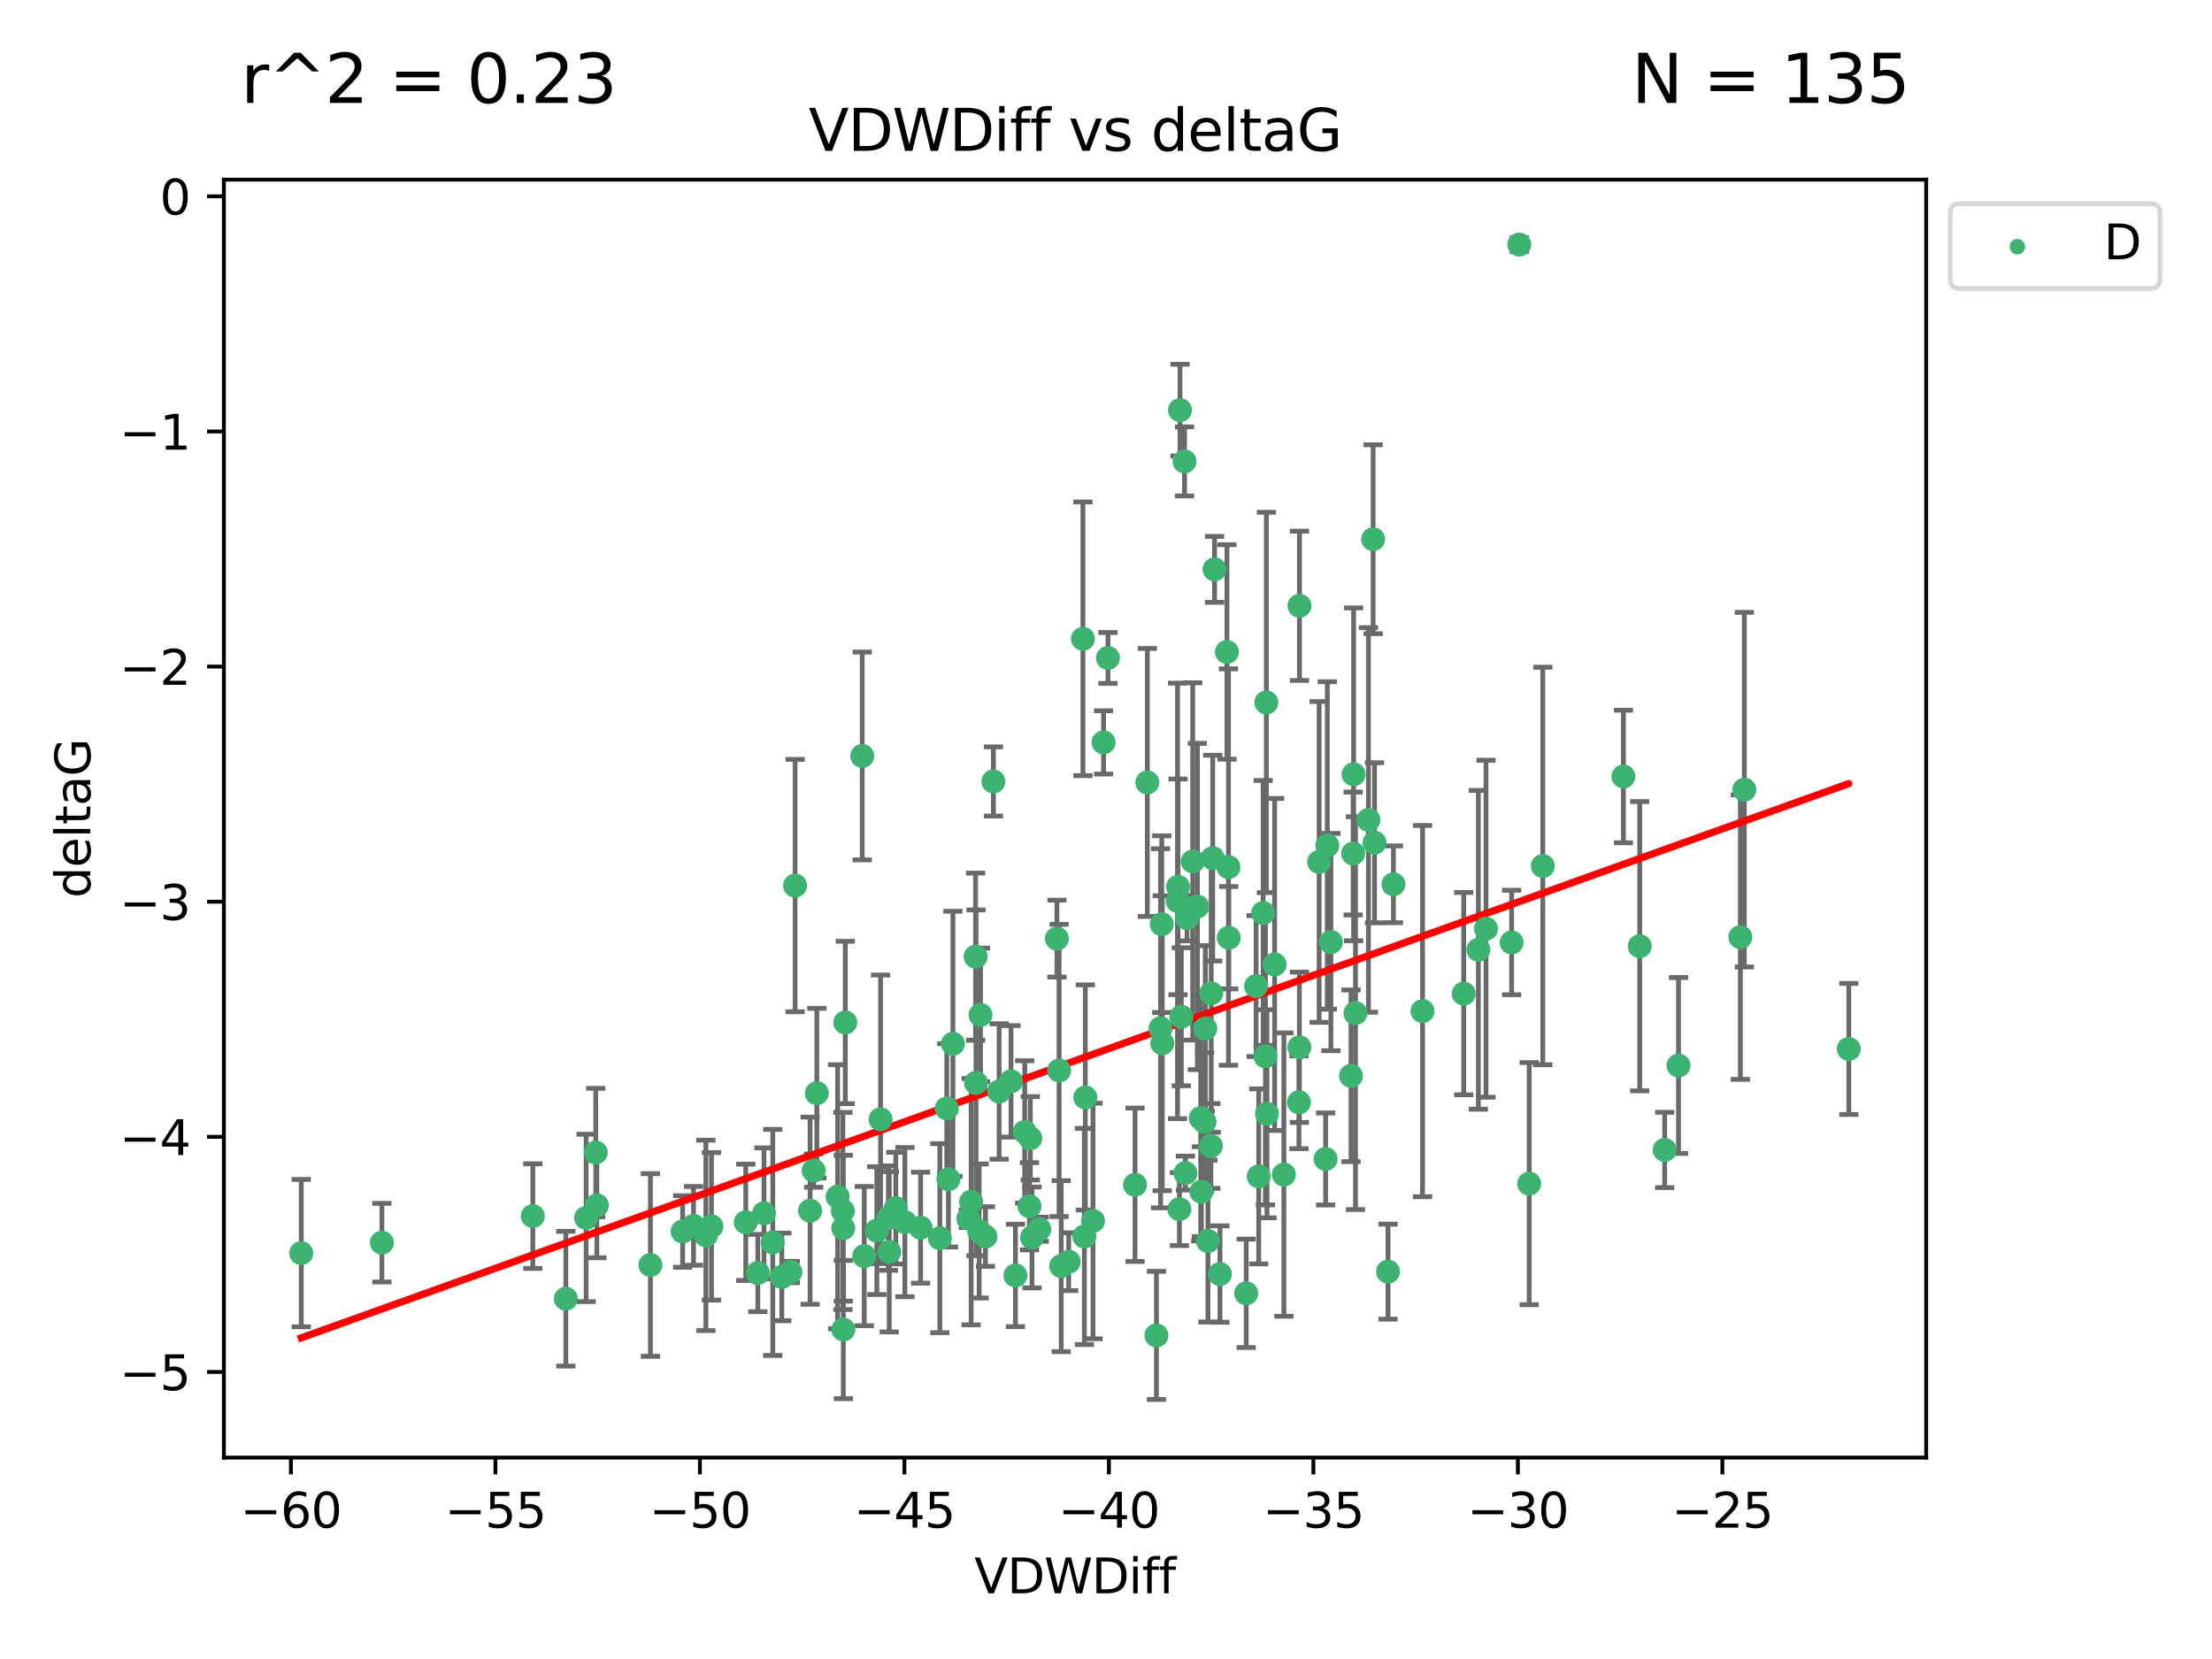 <?xml version="1.0" encoding="utf-8" standalone="no"?>
<!DOCTYPE svg PUBLIC "-//W3C//DTD SVG 1.1//EN"
  "http://www.w3.org/Graphics/SVG/1.1/DTD/svg11.dtd">
<svg xmlns:xlink="http://www.w3.org/1999/xlink" width="460.8pt" height="345.6pt" viewBox="0 0 460.8 345.6" xmlns="http://www.w3.org/2000/svg" version="1.1">
 <defs>
  <style type="text/css">*{stroke-linejoin: round; stroke-linecap: butt}</style>
 </defs>
 <g id="figure_1">
  <g id="patch_1">
   <path d="M 0 345.6 
L 460.8 345.6 
L 460.8 0 
L 0 0 
z
" style="fill: #ffffff"/>
  </g>
  <g id="axes_1">
   <g id="patch_2">
    <path d="M 46.64 303.64 
L 401.26 303.64 
L 401.26 37.423 
L 46.64 37.423 
z
" style="fill: #ffffff"/>
   </g>
   <g id="PathCollection_1">
    <defs>
     <path id="me95d506ff4" d="M 0 1.118 
C 0.297 1.118 0.581 1 0.791 0.791 
C 1 0.581 1.118 0.297 1.118 0 
C 1.118 -0.297 1 -0.581 0.791 -0.791 
C 0.581 -1 0.297 -1.118 0 -1.118 
C -0.297 -1.118 -0.581 -1 -0.791 -0.791 
C -1 -0.581 -1.118 -0.297 -1.118 0 
C -1.118 0.297 -1 0.581 -0.791 0.791 
C -0.581 1 -0.297 1.118 0 1.118 
z
" style="stroke: #3cb371"/>
    </defs>
    <g clip-path="url(#pf7d5b1b66e)">
     <use xlink:href="#me95d506ff4" x="62.759" y="261.052" style="fill: #3cb371; stroke: #3cb371"/>
     <use xlink:href="#me95d506ff4" x="144.473" y="255.37" style="fill: #3cb371; stroke: #3cb371"/>
     <use xlink:href="#me95d506ff4" x="79.555" y="258.87" style="fill: #3cb371; stroke: #3cb371"/>
     <use xlink:href="#me95d506ff4" x="135.492" y="263.521" style="fill: #3cb371; stroke: #3cb371"/>
     <use xlink:href="#me95d506ff4" x="117.875" y="270.542" style="fill: #3cb371; stroke: #3cb371"/>
     <use xlink:href="#me95d506ff4" x="174.5" y="249.299" style="fill: #3cb371; stroke: #3cb371"/>
     <use xlink:href="#me95d506ff4" x="157.868" y="265.195" style="fill: #3cb371; stroke: #3cb371"/>
     <use xlink:href="#me95d506ff4" x="169.501" y="243.851" style="fill: #3cb371; stroke: #3cb371"/>
     <use xlink:href="#me95d506ff4" x="142.205" y="256.541" style="fill: #3cb371; stroke: #3cb371"/>
     <use xlink:href="#me95d506ff4" x="175.68" y="276.966" style="fill: #3cb371; stroke: #3cb371"/>
     <use xlink:href="#me95d506ff4" x="186.61" y="251.678" style="fill: #3cb371; stroke: #3cb371"/>
     <use xlink:href="#me95d506ff4" x="160.98" y="258.818" style="fill: #3cb371; stroke: #3cb371"/>
     <use xlink:href="#me95d506ff4" x="203.32" y="225.569" style="fill: #3cb371; stroke: #3cb371"/>
     <use xlink:href="#me95d506ff4" x="222.626" y="262.841" style="fill: #3cb371; stroke: #3cb371"/>
     <use xlink:href="#me95d506ff4" x="159.155" y="252.752" style="fill: #3cb371; stroke: #3cb371"/>
     <use xlink:href="#me95d506ff4" x="176.09" y="213" style="fill: #3cb371; stroke: #3cb371"/>
     <use xlink:href="#me95d506ff4" x="182.66" y="256.368" style="fill: #3cb371; stroke: #3cb371"/>
     <use xlink:href="#me95d506ff4" x="122.101" y="253.716" style="fill: #3cb371; stroke: #3cb371"/>
     <use xlink:href="#me95d506ff4" x="170.162" y="227.726" style="fill: #3cb371; stroke: #3cb371"/>
     <use xlink:href="#me95d506ff4" x="197.574" y="245.66" style="fill: #3cb371; stroke: #3cb371"/>
     <use xlink:href="#me95d506ff4" x="162.864" y="266.007" style="fill: #3cb371; stroke: #3cb371"/>
     <use xlink:href="#me95d506ff4" x="213.472" y="235.796" style="fill: #3cb371; stroke: #3cb371"/>
     <use xlink:href="#me95d506ff4" x="197.235" y="230.901" style="fill: #3cb371; stroke: #3cb371"/>
     <use xlink:href="#me95d506ff4" x="204.256" y="211.429" style="fill: #3cb371; stroke: #3cb371"/>
     <use xlink:href="#me95d506ff4" x="263.807" y="146.332" style="fill: #3cb371; stroke: #3cb371"/>
     <use xlink:href="#me95d506ff4" x="168.759" y="252.212" style="fill: #3cb371; stroke: #3cb371"/>
     <use xlink:href="#me95d506ff4" x="183.435" y="233.17" style="fill: #3cb371; stroke: #3cb371"/>
     <use xlink:href="#me95d506ff4" x="175.59" y="252.265" style="fill: #3cb371; stroke: #3cb371"/>
     <use xlink:href="#me95d506ff4" x="246.757" y="96.118" style="fill: #3cb371; stroke: #3cb371"/>
     <use xlink:href="#me95d506ff4" x="214.635" y="237.12" style="fill: #3cb371; stroke: #3cb371"/>
     <use xlink:href="#me95d506ff4" x="185.072" y="253.746" style="fill: #3cb371; stroke: #3cb371"/>
     <use xlink:href="#me95d506ff4" x="262.217" y="245.066" style="fill: #3cb371; stroke: #3cb371"/>
     <use xlink:href="#me95d506ff4" x="124.108" y="240.092" style="fill: #3cb371; stroke: #3cb371"/>
     <use xlink:href="#me95d506ff4" x="110.996" y="253.331" style="fill: #3cb371; stroke: #3cb371"/>
     <use xlink:href="#me95d506ff4" x="124.336" y="251.088" style="fill: #3cb371; stroke: #3cb371"/>
     <use xlink:href="#me95d506ff4" x="255.593" y="135.817" style="fill: #3cb371; stroke: #3cb371"/>
     <use xlink:href="#me95d506ff4" x="225.896" y="257.578" style="fill: #3cb371; stroke: #3cb371"/>
     <use xlink:href="#me95d506ff4" x="203.976" y="256.441" style="fill: #3cb371; stroke: #3cb371"/>
     <use xlink:href="#me95d506ff4" x="188.509" y="254.586" style="fill: #3cb371; stroke: #3cb371"/>
     <use xlink:href="#me95d506ff4" x="147.053" y="257.354" style="fill: #3cb371; stroke: #3cb371"/>
     <use xlink:href="#me95d506ff4" x="198.51" y="217.439" style="fill: #3cb371; stroke: #3cb371"/>
     <use xlink:href="#me95d506ff4" x="253.017" y="118.608" style="fill: #3cb371; stroke: #3cb371"/>
     <use xlink:href="#me95d506ff4" x="155.354" y="254.625" style="fill: #3cb371; stroke: #3cb371"/>
     <use xlink:href="#me95d506ff4" x="240.904" y="278.192" style="fill: #3cb371; stroke: #3cb371"/>
     <use xlink:href="#me95d506ff4" x="148.207" y="255.47" style="fill: #3cb371; stroke: #3cb371"/>
     <use xlink:href="#me95d506ff4" x="202.306" y="250.33" style="fill: #3cb371; stroke: #3cb371"/>
     <use xlink:href="#me95d506ff4" x="247.266" y="191.271" style="fill: #3cb371; stroke: #3cb371"/>
     <use xlink:href="#me95d506ff4" x="245.696" y="251.888" style="fill: #3cb371; stroke: #3cb371"/>
     <use xlink:href="#me95d506ff4" x="201.722" y="253.861" style="fill: #3cb371; stroke: #3cb371"/>
     <use xlink:href="#me95d506ff4" x="205.287" y="257.593" style="fill: #3cb371; stroke: #3cb371"/>
     <use xlink:href="#me95d506ff4" x="211.534" y="265.694" style="fill: #3cb371; stroke: #3cb371"/>
     <use xlink:href="#me95d506ff4" x="227.693" y="254.351" style="fill: #3cb371; stroke: #3cb371"/>
     <use xlink:href="#me95d506ff4" x="195.788" y="257.937" style="fill: #3cb371; stroke: #3cb371"/>
     <use xlink:href="#me95d506ff4" x="191.775" y="255.748" style="fill: #3cb371; stroke: #3cb371"/>
     <use xlink:href="#me95d506ff4" x="236.446" y="246.81" style="fill: #3cb371; stroke: #3cb371"/>
     <use xlink:href="#me95d506ff4" x="185.244" y="260.766" style="fill: #3cb371; stroke: #3cb371"/>
     <use xlink:href="#me95d506ff4" x="180.039" y="261.67" style="fill: #3cb371; stroke: #3cb371"/>
     <use xlink:href="#me95d506ff4" x="290.283" y="184.216" style="fill: #3cb371; stroke: #3cb371"/>
     <use xlink:href="#me95d506ff4" x="210.613" y="225.263" style="fill: #3cb371; stroke: #3cb371"/>
     <use xlink:href="#me95d506ff4" x="220.634" y="222.997" style="fill: #3cb371; stroke: #3cb371"/>
     <use xlink:href="#me95d506ff4" x="164.644" y="264.986" style="fill: #3cb371; stroke: #3cb371"/>
     <use xlink:href="#me95d506ff4" x="175.67" y="255.856" style="fill: #3cb371; stroke: #3cb371"/>
     <use xlink:href="#me95d506ff4" x="245.816" y="85.435" style="fill: #3cb371; stroke: #3cb371"/>
     <use xlink:href="#me95d506ff4" x="229.896" y="154.657" style="fill: #3cb371; stroke: #3cb371"/>
     <use xlink:href="#me95d506ff4" x="242.011" y="192.517" style="fill: #3cb371; stroke: #3cb371"/>
     <use xlink:href="#me95d506ff4" x="252.63" y="178.759" style="fill: #3cb371; stroke: #3cb371"/>
     <use xlink:href="#me95d506ff4" x="216.494" y="256.068" style="fill: #3cb371; stroke: #3cb371"/>
     <use xlink:href="#me95d506ff4" x="263.61" y="220.053" style="fill: #3cb371; stroke: #3cb371"/>
     <use xlink:href="#me95d506ff4" x="251.64" y="258.527" style="fill: #3cb371; stroke: #3cb371"/>
     <use xlink:href="#me95d506ff4" x="270.685" y="218.167" style="fill: #3cb371; stroke: #3cb371"/>
     <use xlink:href="#me95d506ff4" x="206.944" y="162.794" style="fill: #3cb371; stroke: #3cb371"/>
     <use xlink:href="#me95d506ff4" x="255.909" y="180.625" style="fill: #3cb371; stroke: #3cb371"/>
     <use xlink:href="#me95d506ff4" x="245.3" y="187.675" style="fill: #3cb371; stroke: #3cb371"/>
     <use xlink:href="#me95d506ff4" x="214.987" y="257.778" style="fill: #3cb371; stroke: #3cb371"/>
     <use xlink:href="#me95d506ff4" x="226.091" y="228.621" style="fill: #3cb371; stroke: #3cb371"/>
     <use xlink:href="#me95d506ff4" x="307.974" y="197.859" style="fill: #3cb371; stroke: #3cb371"/>
     <use xlink:href="#me95d506ff4" x="245.406" y="184.746" style="fill: #3cb371; stroke: #3cb371"/>
     <use xlink:href="#me95d506ff4" x="265.525" y="200.915" style="fill: #3cb371; stroke: #3cb371"/>
     <use xlink:href="#me95d506ff4" x="263.14" y="190.19" style="fill: #3cb371; stroke: #3cb371"/>
     <use xlink:href="#me95d506ff4" x="286.338" y="175.56" style="fill: #3cb371; stroke: #3cb371"/>
     <use xlink:href="#me95d506ff4" x="282.373" y="211.058" style="fill: #3cb371; stroke: #3cb371"/>
     <use xlink:href="#me95d506ff4" x="220.175" y="195.533" style="fill: #3cb371; stroke: #3cb371"/>
     <use xlink:href="#me95d506ff4" x="242.117" y="217.329" style="fill: #3cb371; stroke: #3cb371"/>
     <use xlink:href="#me95d506ff4" x="203.235" y="199.289" style="fill: #3cb371; stroke: #3cb371"/>
     <use xlink:href="#me95d506ff4" x="286.051" y="112.33" style="fill: #3cb371; stroke: #3cb371"/>
     <use xlink:href="#me95d506ff4" x="255.968" y="195.344" style="fill: #3cb371; stroke: #3cb371"/>
     <use xlink:href="#me95d506ff4" x="254.142" y="265.41" style="fill: #3cb371; stroke: #3cb371"/>
     <use xlink:href="#me95d506ff4" x="250.14" y="232.913" style="fill: #3cb371; stroke: #3cb371"/>
     <use xlink:href="#me95d506ff4" x="221.07" y="263.757" style="fill: #3cb371; stroke: #3cb371"/>
     <use xlink:href="#me95d506ff4" x="250.276" y="248.249" style="fill: #3cb371; stroke: #3cb371"/>
     <use xlink:href="#me95d506ff4" x="276.506" y="176.122" style="fill: #3cb371; stroke: #3cb371"/>
     <use xlink:href="#me95d506ff4" x="246.091" y="211.814" style="fill: #3cb371; stroke: #3cb371"/>
     <use xlink:href="#me95d506ff4" x="248.468" y="179.453" style="fill: #3cb371; stroke: #3cb371"/>
     <use xlink:href="#me95d506ff4" x="165.633" y="184.479" style="fill: #3cb371; stroke: #3cb371"/>
     <use xlink:href="#me95d506ff4" x="349.665" y="221.96" style="fill: #3cb371; stroke: #3cb371"/>
     <use xlink:href="#me95d506ff4" x="270.704" y="126.197" style="fill: #3cb371; stroke: #3cb371"/>
     <use xlink:href="#me95d506ff4" x="274.801" y="179.557" style="fill: #3cb371; stroke: #3cb371"/>
     <use xlink:href="#me95d506ff4" x="261.666" y="205.417" style="fill: #3cb371; stroke: #3cb371"/>
     <use xlink:href="#me95d506ff4" x="225.593" y="133.072" style="fill: #3cb371; stroke: #3cb371"/>
     <use xlink:href="#me95d506ff4" x="250.937" y="233.698" style="fill: #3cb371; stroke: #3cb371"/>
     <use xlink:href="#me95d506ff4" x="251.09" y="214.25" style="fill: #3cb371; stroke: #3cb371"/>
     <use xlink:href="#me95d506ff4" x="252.313" y="206.914" style="fill: #3cb371; stroke: #3cb371"/>
     <use xlink:href="#me95d506ff4" x="239.012" y="162.999" style="fill: #3cb371; stroke: #3cb371"/>
     <use xlink:href="#me95d506ff4" x="338.189" y="161.756" style="fill: #3cb371; stroke: #3cb371"/>
     <use xlink:href="#me95d506ff4" x="309.561" y="193.472" style="fill: #3cb371; stroke: #3cb371"/>
     <use xlink:href="#me95d506ff4" x="179.613" y="157.478" style="fill: #3cb371; stroke: #3cb371"/>
     <use xlink:href="#me95d506ff4" x="281.983" y="161.306" style="fill: #3cb371; stroke: #3cb371"/>
     <use xlink:href="#me95d506ff4" x="277.253" y="196.25" style="fill: #3cb371; stroke: #3cb371"/>
     <use xlink:href="#me95d506ff4" x="304.918" y="206.99" style="fill: #3cb371; stroke: #3cb371"/>
     <use xlink:href="#me95d506ff4" x="252.252" y="238.724" style="fill: #3cb371; stroke: #3cb371"/>
     <use xlink:href="#me95d506ff4" x="241.763" y="214.209" style="fill: #3cb371; stroke: #3cb371"/>
     <use xlink:href="#me95d506ff4" x="208.137" y="227.376" style="fill: #3cb371; stroke: #3cb371"/>
     <use xlink:href="#me95d506ff4" x="214.458" y="251.286" style="fill: #3cb371; stroke: #3cb371"/>
     <use xlink:href="#me95d506ff4" x="281.885" y="177.801" style="fill: #3cb371; stroke: #3cb371"/>
     <use xlink:href="#me95d506ff4" x="249.435" y="188.839" style="fill: #3cb371; stroke: #3cb371"/>
     <use xlink:href="#me95d506ff4" x="281.445" y="224.111" style="fill: #3cb371; stroke: #3cb371"/>
     <use xlink:href="#me95d506ff4" x="289.149" y="264.905" style="fill: #3cb371; stroke: #3cb371"/>
     <use xlink:href="#me95d506ff4" x="362.547" y="195.221" style="fill: #3cb371; stroke: #3cb371"/>
     <use xlink:href="#me95d506ff4" x="276.147" y="241.434" style="fill: #3cb371; stroke: #3cb371"/>
     <use xlink:href="#me95d506ff4" x="230.812" y="137.064" style="fill: #3cb371; stroke: #3cb371"/>
     <use xlink:href="#me95d506ff4" x="385.141" y="218.517" style="fill: #3cb371; stroke: #3cb371"/>
     <use xlink:href="#me95d506ff4" x="285.074" y="170.808" style="fill: #3cb371; stroke: #3cb371"/>
     <use xlink:href="#me95d506ff4" x="246.942" y="244.373" style="fill: #3cb371; stroke: #3cb371"/>
     <use xlink:href="#me95d506ff4" x="263.935" y="232.02" style="fill: #3cb371; stroke: #3cb371"/>
     <use xlink:href="#me95d506ff4" x="316.494" y="50.953" style="fill: #3cb371; stroke: #3cb371"/>
     <use xlink:href="#me95d506ff4" x="321.393" y="180.404" style="fill: #3cb371; stroke: #3cb371"/>
     <use xlink:href="#me95d506ff4" x="296.341" y="210.628" style="fill: #3cb371; stroke: #3cb371"/>
     <use xlink:href="#me95d506ff4" x="267.454" y="244.686" style="fill: #3cb371; stroke: #3cb371"/>
     <use xlink:href="#me95d506ff4" x="314.897" y="196.339" style="fill: #3cb371; stroke: #3cb371"/>
     <use xlink:href="#me95d506ff4" x="318.56" y="246.57" style="fill: #3cb371; stroke: #3cb371"/>
     <use xlink:href="#me95d506ff4" x="259.603" y="269.422" style="fill: #3cb371; stroke: #3cb371"/>
     <use xlink:href="#me95d506ff4" x="270.593" y="229.63" style="fill: #3cb371; stroke: #3cb371"/>
     <use xlink:href="#me95d506ff4" x="346.786" y="239.553" style="fill: #3cb371; stroke: #3cb371"/>
     <use xlink:href="#me95d506ff4" x="341.585" y="197.105" style="fill: #3cb371; stroke: #3cb371"/>
     <use xlink:href="#me95d506ff4" x="363.375" y="164.506" style="fill: #3cb371; stroke: #3cb371"/>
    </g>
   </g>
   <g id="matplotlib.axis_1">
    <g id="xtick_1">
     <g id="line2d_1">
      <defs>
       <path id="m7d6ca67700" d="M 0 0 
L 0 3.5 
" style="stroke: #000000; stroke-width: 0.8"/>
      </defs>
      <g>
       <use xlink:href="#m7d6ca67700" x="60.605" y="303.64" style="stroke: #000000; stroke-width: 0.8"/>
      </g>
     </g>
     <g id="text_1">
      <!-- −60 -->
      <g transform="translate(50.053 318.238)scale(0.1 -0.1)">
       <defs>
        <path id="DejaVuSans-2212" d="M 678 2272 
L 4684 2272 
L 4684 1741 
L 678 1741 
L 678 2272 
z
" transform="scale(0.016)"/>
        <path id="DejaVuSans-36" d="M 2113 2584 
Q 1688 2584 1439 2293 
Q 1191 2003 1191 1497 
Q 1191 994 1439 701 
Q 1688 409 2113 409 
Q 2538 409 2786 701 
Q 3034 994 3034 1497 
Q 3034 2003 2786 2293 
Q 2538 2584 2113 2584 
z
M 3366 4563 
L 3366 3988 
Q 3128 4100 2886 4159 
Q 2644 4219 2406 4219 
Q 1781 4219 1451 3797 
Q 1122 3375 1075 2522 
Q 1259 2794 1537 2939 
Q 1816 3084 2150 3084 
Q 2853 3084 3261 2657 
Q 3669 2231 3669 1497 
Q 3669 778 3244 343 
Q 2819 -91 2113 -91 
Q 1303 -91 875 529 
Q 447 1150 447 2328 
Q 447 3434 972 4092 
Q 1497 4750 2381 4750 
Q 2619 4750 2861 4703 
Q 3103 4656 3366 4563 
z
" transform="scale(0.016)"/>
        <path id="DejaVuSans-30" d="M 2034 4250 
Q 1547 4250 1301 3770 
Q 1056 3291 1056 2328 
Q 1056 1369 1301 889 
Q 1547 409 2034 409 
Q 2525 409 2770 889 
Q 3016 1369 3016 2328 
Q 3016 3291 2770 3770 
Q 2525 4250 2034 4250 
z
M 2034 4750 
Q 2819 4750 3233 4129 
Q 3647 3509 3647 2328 
Q 3647 1150 3233 529 
Q 2819 -91 2034 -91 
Q 1250 -91 836 529 
Q 422 1150 422 2328 
Q 422 3509 836 4129 
Q 1250 4750 2034 4750 
z
" transform="scale(0.016)"/>
       </defs>
       <use xlink:href="#DejaVuSans-2212"/>
       <use xlink:href="#DejaVuSans-36" x="83.789"/>
       <use xlink:href="#DejaVuSans-30" x="147.412"/>
      </g>
     </g>
    </g>
    <g id="xtick_2">
     <g id="line2d_2">
      <g>
       <use xlink:href="#m7d6ca67700" x="103.205" y="303.64" style="stroke: #000000; stroke-width: 0.8"/>
      </g>
     </g>
     <g id="text_2">
      <!-- −55 -->
      <g transform="translate(92.652 318.238)scale(0.1 -0.1)">
       <defs>
        <path id="DejaVuSans-35" d="M 691 4666 
L 3169 4666 
L 3169 4134 
L 1269 4134 
L 1269 2991 
Q 1406 3038 1543 3061 
Q 1681 3084 1819 3084 
Q 2600 3084 3056 2656 
Q 3513 2228 3513 1497 
Q 3513 744 3044 326 
Q 2575 -91 1722 -91 
Q 1428 -91 1123 -41 
Q 819 9 494 109 
L 494 744 
Q 775 591 1075 516 
Q 1375 441 1709 441 
Q 2250 441 2565 725 
Q 2881 1009 2881 1497 
Q 2881 1984 2565 2268 
Q 2250 2553 1709 2553 
Q 1456 2553 1204 2497 
Q 953 2441 691 2322 
L 691 4666 
z
" transform="scale(0.016)"/>
       </defs>
       <use xlink:href="#DejaVuSans-2212"/>
       <use xlink:href="#DejaVuSans-35" x="83.789"/>
       <use xlink:href="#DejaVuSans-35" x="147.412"/>
      </g>
     </g>
    </g>
    <g id="xtick_3">
     <g id="line2d_3">
      <g>
       <use xlink:href="#m7d6ca67700" x="145.804" y="303.64" style="stroke: #000000; stroke-width: 0.8"/>
      </g>
     </g>
     <g id="text_3">
      <!-- −50 -->
      <g transform="translate(135.252 318.238)scale(0.1 -0.1)">
       <use xlink:href="#DejaVuSans-2212"/>
       <use xlink:href="#DejaVuSans-35" x="83.789"/>
       <use xlink:href="#DejaVuSans-30" x="147.412"/>
      </g>
     </g>
    </g>
    <g id="xtick_4">
     <g id="line2d_4">
      <g>
       <use xlink:href="#m7d6ca67700" x="188.404" y="303.64" style="stroke: #000000; stroke-width: 0.8"/>
      </g>
     </g>
     <g id="text_4">
      <!-- −45 -->
      <g transform="translate(177.851 318.238)scale(0.1 -0.1)">
       <defs>
        <path id="DejaVuSans-34" d="M 2419 4116 
L 825 1625 
L 2419 1625 
L 2419 4116 
z
M 2253 4666 
L 3047 4666 
L 3047 1625 
L 3713 1625 
L 3713 1100 
L 3047 1100 
L 3047 0 
L 2419 0 
L 2419 1100 
L 313 1100 
L 313 1709 
L 2253 4666 
z
" transform="scale(0.016)"/>
       </defs>
       <use xlink:href="#DejaVuSans-2212"/>
       <use xlink:href="#DejaVuSans-34" x="83.789"/>
       <use xlink:href="#DejaVuSans-35" x="147.412"/>
      </g>
     </g>
    </g>
    <g id="xtick_5">
     <g id="line2d_5">
      <g>
       <use xlink:href="#m7d6ca67700" x="231.003" y="303.64" style="stroke: #000000; stroke-width: 0.8"/>
      </g>
     </g>
     <g id="text_5">
      <!-- −40 -->
      <g transform="translate(220.451 318.238)scale(0.1 -0.1)">
       <use xlink:href="#DejaVuSans-2212"/>
       <use xlink:href="#DejaVuSans-34" x="83.789"/>
       <use xlink:href="#DejaVuSans-30" x="147.412"/>
      </g>
     </g>
    </g>
    <g id="xtick_6">
     <g id="line2d_6">
      <g>
       <use xlink:href="#m7d6ca67700" x="273.603" y="303.64" style="stroke: #000000; stroke-width: 0.8"/>
      </g>
     </g>
     <g id="text_6">
      <!-- −35 -->
      <g transform="translate(263.05 318.238)scale(0.1 -0.1)">
       <defs>
        <path id="DejaVuSans-33" d="M 2597 2516 
Q 3050 2419 3304 2112 
Q 3559 1806 3559 1356 
Q 3559 666 3084 287 
Q 2609 -91 1734 -91 
Q 1441 -91 1130 -33 
Q 819 25 488 141 
L 488 750 
Q 750 597 1062 519 
Q 1375 441 1716 441 
Q 2309 441 2620 675 
Q 2931 909 2931 1356 
Q 2931 1769 2642 2001 
Q 2353 2234 1838 2234 
L 1294 2234 
L 1294 2753 
L 1863 2753 
Q 2328 2753 2575 2939 
Q 2822 3125 2822 3475 
Q 2822 3834 2567 4026 
Q 2313 4219 1838 4219 
Q 1578 4219 1281 4162 
Q 984 4106 628 3988 
L 628 4550 
Q 988 4650 1302 4700 
Q 1616 4750 1894 4750 
Q 2613 4750 3031 4423 
Q 3450 4097 3450 3541 
Q 3450 3153 3228 2886 
Q 3006 2619 2597 2516 
z
" transform="scale(0.016)"/>
       </defs>
       <use xlink:href="#DejaVuSans-2212"/>
       <use xlink:href="#DejaVuSans-33" x="83.789"/>
       <use xlink:href="#DejaVuSans-35" x="147.412"/>
      </g>
     </g>
    </g>
    <g id="xtick_7">
     <g id="line2d_7">
      <g>
       <use xlink:href="#m7d6ca67700" x="316.202" y="303.64" style="stroke: #000000; stroke-width: 0.8"/>
      </g>
     </g>
     <g id="text_7">
      <!-- −30 -->
      <g transform="translate(305.65 318.238)scale(0.1 -0.1)">
       <use xlink:href="#DejaVuSans-2212"/>
       <use xlink:href="#DejaVuSans-33" x="83.789"/>
       <use xlink:href="#DejaVuSans-30" x="147.412"/>
      </g>
     </g>
    </g>
    <g id="xtick_8">
     <g id="line2d_8">
      <g>
       <use xlink:href="#m7d6ca67700" x="358.802" y="303.64" style="stroke: #000000; stroke-width: 0.8"/>
      </g>
     </g>
     <g id="text_8">
      <!-- −25 -->
      <g transform="translate(348.249 318.238)scale(0.1 -0.1)">
       <defs>
        <path id="DejaVuSans-32" d="M 1228 531 
L 3431 531 
L 3431 0 
L 469 0 
L 469 531 
Q 828 903 1448 1529 
Q 2069 2156 2228 2338 
Q 2531 2678 2651 2914 
Q 2772 3150 2772 3378 
Q 2772 3750 2511 3984 
Q 2250 4219 1831 4219 
Q 1534 4219 1204 4116 
Q 875 4013 500 3803 
L 500 4441 
Q 881 4594 1212 4672 
Q 1544 4750 1819 4750 
Q 2544 4750 2975 4387 
Q 3406 4025 3406 3419 
Q 3406 3131 3298 2873 
Q 3191 2616 2906 2266 
Q 2828 2175 2409 1742 
Q 1991 1309 1228 531 
z
" transform="scale(0.016)"/>
       </defs>
       <use xlink:href="#DejaVuSans-2212"/>
       <use xlink:href="#DejaVuSans-32" x="83.789"/>
       <use xlink:href="#DejaVuSans-35" x="147.412"/>
      </g>
     </g>
    </g>
    <g id="text_9">
     <!-- VDWDiff -->
     <g transform="translate(202.977 331.917)scale(0.1 -0.1)">
      <defs>
       <path id="DejaVuSans-56" d="M 1831 0 
L 50 4666 
L 709 4666 
L 2188 738 
L 3669 4666 
L 4325 4666 
L 2547 0 
L 1831 0 
z
" transform="scale(0.016)"/>
       <path id="DejaVuSans-44" d="M 1259 4147 
L 1259 519 
L 2022 519 
Q 2988 519 3436 956 
Q 3884 1394 3884 2338 
Q 3884 3275 3436 3711 
Q 2988 4147 2022 4147 
L 1259 4147 
z
M 628 4666 
L 1925 4666 
Q 3281 4666 3915 4102 
Q 4550 3538 4550 2338 
Q 4550 1131 3912 565 
Q 3275 0 1925 0 
L 628 0 
L 628 4666 
z
" transform="scale(0.016)"/>
       <path id="DejaVuSans-57" d="M 213 4666 
L 850 4666 
L 1831 722 
L 2809 4666 
L 3519 4666 
L 4500 722 
L 5478 4666 
L 6119 4666 
L 4947 0 
L 4153 0 
L 3169 4050 
L 2175 0 
L 1381 0 
L 213 4666 
z
" transform="scale(0.016)"/>
       <path id="DejaVuSans-69" d="M 603 3500 
L 1178 3500 
L 1178 0 
L 603 0 
L 603 3500 
z
M 603 4863 
L 1178 4863 
L 1178 4134 
L 603 4134 
L 603 4863 
z
" transform="scale(0.016)"/>
       <path id="DejaVuSans-66" d="M 2375 4863 
L 2375 4384 
L 1825 4384 
Q 1516 4384 1395 4259 
Q 1275 4134 1275 3809 
L 1275 3500 
L 2222 3500 
L 2222 3053 
L 1275 3053 
L 1275 0 
L 697 0 
L 697 3053 
L 147 3053 
L 147 3500 
L 697 3500 
L 697 3744 
Q 697 4328 969 4595 
Q 1241 4863 1831 4863 
L 2375 4863 
z
" transform="scale(0.016)"/>
      </defs>
      <use xlink:href="#DejaVuSans-56"/>
      <use xlink:href="#DejaVuSans-44" x="68.408"/>
      <use xlink:href="#DejaVuSans-57" x="145.41"/>
      <use xlink:href="#DejaVuSans-44" x="244.287"/>
      <use xlink:href="#DejaVuSans-69" x="321.289"/>
      <use xlink:href="#DejaVuSans-66" x="349.072"/>
      <use xlink:href="#DejaVuSans-66" x="384.277"/>
     </g>
    </g>
   </g>
   <g id="matplotlib.axis_2">
    <g id="ytick_1">
     <g id="line2d_9">
      <defs>
       <path id="mde43068ad3" d="M 0 0 
L -3.5 0 
" style="stroke: #000000; stroke-width: 0.8"/>
      </defs>
      <g>
       <use xlink:href="#mde43068ad3" x="46.64" y="285.797" style="stroke: #000000; stroke-width: 0.8"/>
      </g>
     </g>
     <g id="text_10">
      <!-- −5 -->
      <g transform="translate(24.898 289.596)scale(0.1 -0.1)">
       <use xlink:href="#DejaVuSans-2212"/>
       <use xlink:href="#DejaVuSans-35" x="83.789"/>
      </g>
     </g>
    </g>
    <g id="ytick_2">
     <g id="line2d_10">
      <g>
       <use xlink:href="#mde43068ad3" x="46.64" y="236.817" style="stroke: #000000; stroke-width: 0.8"/>
      </g>
     </g>
     <g id="text_11">
      <!-- −4 -->
      <g transform="translate(24.898 240.616)scale(0.1 -0.1)">
       <use xlink:href="#DejaVuSans-2212"/>
       <use xlink:href="#DejaVuSans-34" x="83.789"/>
      </g>
     </g>
    </g>
    <g id="ytick_3">
     <g id="line2d_11">
      <g>
       <use xlink:href="#mde43068ad3" x="46.64" y="187.837" style="stroke: #000000; stroke-width: 0.8"/>
      </g>
     </g>
     <g id="text_12">
      <!-- −3 -->
      <g transform="translate(24.898 191.636)scale(0.1 -0.1)">
       <use xlink:href="#DejaVuSans-2212"/>
       <use xlink:href="#DejaVuSans-33" x="83.789"/>
      </g>
     </g>
    </g>
    <g id="ytick_4">
     <g id="line2d_12">
      <g>
       <use xlink:href="#mde43068ad3" x="46.64" y="138.856" style="stroke: #000000; stroke-width: 0.8"/>
      </g>
     </g>
     <g id="text_13">
      <!-- −2 -->
      <g transform="translate(24.898 142.656)scale(0.1 -0.1)">
       <use xlink:href="#DejaVuSans-2212"/>
       <use xlink:href="#DejaVuSans-32" x="83.789"/>
      </g>
     </g>
    </g>
    <g id="ytick_5">
     <g id="line2d_13">
      <g>
       <use xlink:href="#mde43068ad3" x="46.64" y="89.876" style="stroke: #000000; stroke-width: 0.8"/>
      </g>
     </g>
     <g id="text_14">
      <!-- −1 -->
      <g transform="translate(24.898 93.676)scale(0.1 -0.1)">
       <defs>
        <path id="DejaVuSans-31" d="M 794 531 
L 1825 531 
L 1825 4091 
L 703 3866 
L 703 4441 
L 1819 4666 
L 2450 4666 
L 2450 531 
L 3481 531 
L 3481 0 
L 794 0 
L 794 531 
z
" transform="scale(0.016)"/>
       </defs>
       <use xlink:href="#DejaVuSans-2212"/>
       <use xlink:href="#DejaVuSans-31" x="83.789"/>
      </g>
     </g>
    </g>
    <g id="ytick_6">
     <g id="line2d_14">
      <g>
       <use xlink:href="#mde43068ad3" x="46.64" y="40.896" style="stroke: #000000; stroke-width: 0.8"/>
      </g>
     </g>
     <g id="text_15">
      <!-- 0 -->
      <g transform="translate(33.278 44.695)scale(0.1 -0.1)">
       <use xlink:href="#DejaVuSans-30"/>
      </g>
     </g>
    </g>
    <g id="text_16">
     <!-- deltaG -->
     <g transform="translate(18.818 187.07)rotate(-90)scale(0.1 -0.1)">
      <defs>
       <path id="DejaVuSans-64" d="M 2906 2969 
L 2906 4863 
L 3481 4863 
L 3481 0 
L 2906 0 
L 2906 525 
Q 2725 213 2448 61 
Q 2172 -91 1784 -91 
Q 1150 -91 751 415 
Q 353 922 353 1747 
Q 353 2572 751 3078 
Q 1150 3584 1784 3584 
Q 2172 3584 2448 3432 
Q 2725 3281 2906 2969 
z
M 947 1747 
Q 947 1113 1208 752 
Q 1469 391 1925 391 
Q 2381 391 2643 752 
Q 2906 1113 2906 1747 
Q 2906 2381 2643 2742 
Q 2381 3103 1925 3103 
Q 1469 3103 1208 2742 
Q 947 2381 947 1747 
z
" transform="scale(0.016)"/>
       <path id="DejaVuSans-65" d="M 3597 1894 
L 3597 1613 
L 953 1613 
Q 991 1019 1311 708 
Q 1631 397 2203 397 
Q 2534 397 2845 478 
Q 3156 559 3463 722 
L 3463 178 
Q 3153 47 2828 -22 
Q 2503 -91 2169 -91 
Q 1331 -91 842 396 
Q 353 884 353 1716 
Q 353 2575 817 3079 
Q 1281 3584 2069 3584 
Q 2775 3584 3186 3129 
Q 3597 2675 3597 1894 
z
M 3022 2063 
Q 3016 2534 2758 2815 
Q 2500 3097 2075 3097 
Q 1594 3097 1305 2825 
Q 1016 2553 972 2059 
L 3022 2063 
z
" transform="scale(0.016)"/>
       <path id="DejaVuSans-6c" d="M 603 4863 
L 1178 4863 
L 1178 0 
L 603 0 
L 603 4863 
z
" transform="scale(0.016)"/>
       <path id="DejaVuSans-74" d="M 1172 4494 
L 1172 3500 
L 2356 3500 
L 2356 3053 
L 1172 3053 
L 1172 1153 
Q 1172 725 1289 603 
Q 1406 481 1766 481 
L 2356 481 
L 2356 0 
L 1766 0 
Q 1100 0 847 248 
Q 594 497 594 1153 
L 594 3053 
L 172 3053 
L 172 3500 
L 594 3500 
L 594 4494 
L 1172 4494 
z
" transform="scale(0.016)"/>
       <path id="DejaVuSans-61" d="M 2194 1759 
Q 1497 1759 1228 1600 
Q 959 1441 959 1056 
Q 959 750 1161 570 
Q 1363 391 1709 391 
Q 2188 391 2477 730 
Q 2766 1069 2766 1631 
L 2766 1759 
L 2194 1759 
z
M 3341 1997 
L 3341 0 
L 2766 0 
L 2766 531 
Q 2569 213 2275 61 
Q 1981 -91 1556 -91 
Q 1019 -91 701 211 
Q 384 513 384 1019 
Q 384 1609 779 1909 
Q 1175 2209 1959 2209 
L 2766 2209 
L 2766 2266 
Q 2766 2663 2505 2880 
Q 2244 3097 1772 3097 
Q 1472 3097 1187 3025 
Q 903 2953 641 2809 
L 641 3341 
Q 956 3463 1253 3523 
Q 1550 3584 1831 3584 
Q 2591 3584 2966 3190 
Q 3341 2797 3341 1997 
z
" transform="scale(0.016)"/>
       <path id="DejaVuSans-47" d="M 3809 666 
L 3809 1919 
L 2778 1919 
L 2778 2438 
L 4434 2438 
L 4434 434 
Q 4069 175 3628 42 
Q 3188 -91 2688 -91 
Q 1594 -91 976 548 
Q 359 1188 359 2328 
Q 359 3472 976 4111 
Q 1594 4750 2688 4750 
Q 3144 4750 3555 4637 
Q 3966 4525 4313 4306 
L 4313 3634 
Q 3963 3931 3569 4081 
Q 3175 4231 2741 4231 
Q 1884 4231 1454 3753 
Q 1025 3275 1025 2328 
Q 1025 1384 1454 906 
Q 1884 428 2741 428 
Q 3075 428 3337 486 
Q 3600 544 3809 666 
z
" transform="scale(0.016)"/>
      </defs>
      <use xlink:href="#DejaVuSans-64"/>
      <use xlink:href="#DejaVuSans-65" x="63.477"/>
      <use xlink:href="#DejaVuSans-6c" x="125"/>
      <use xlink:href="#DejaVuSans-74" x="152.783"/>
      <use xlink:href="#DejaVuSans-61" x="191.992"/>
      <use xlink:href="#DejaVuSans-47" x="253.271"/>
     </g>
    </g>
   </g>
   <g id="LineCollection_1">
    <path d="M 62.759 276.404 
L 62.759 245.7 
" clip-path="url(#pf7d5b1b66e)" style="fill: none; stroke: #696969"/>
    <path d="M 144.473 263.575 
L 144.473 247.166 
" clip-path="url(#pf7d5b1b66e)" style="fill: none; stroke: #696969"/>
    <path d="M 79.555 267.058 
L 79.555 250.682 
" clip-path="url(#pf7d5b1b66e)" style="fill: none; stroke: #696969"/>
    <path d="M 135.492 282.55 
L 135.492 244.491 
" clip-path="url(#pf7d5b1b66e)" style="fill: none; stroke: #696969"/>
    <path d="M 117.875 284.577 
L 117.875 256.507 
" clip-path="url(#pf7d5b1b66e)" style="fill: none; stroke: #696969"/>
    <path d="M 174.5 276.808 
L 174.5 221.789 
" clip-path="url(#pf7d5b1b66e)" style="fill: none; stroke: #696969"/>
    <path d="M 157.868 273.245 
L 157.868 257.145 
" clip-path="url(#pf7d5b1b66e)" style="fill: none; stroke: #696969"/>
    <path d="M 169.501 247.323 
L 169.501 240.379 
" clip-path="url(#pf7d5b1b66e)" style="fill: none; stroke: #696969"/>
    <path d="M 142.205 263.996 
L 142.205 249.085 
" clip-path="url(#pf7d5b1b66e)" style="fill: none; stroke: #696969"/>
    <path d="M 175.68 291.367 
L 175.68 262.565 
" clip-path="url(#pf7d5b1b66e)" style="fill: none; stroke: #696969"/>
    <path d="M 186.61 263.317 
L 186.61 240.039 
" clip-path="url(#pf7d5b1b66e)" style="fill: none; stroke: #696969"/>
    <path d="M 160.98 282.367 
L 160.98 235.269 
" clip-path="url(#pf7d5b1b66e)" style="fill: none; stroke: #696969"/>
    <path d="M 203.32 261.584 
L 203.32 189.554 
" clip-path="url(#pf7d5b1b66e)" style="fill: none; stroke: #696969"/>
    <path d="M 222.626 268.858 
L 222.626 256.823 
" clip-path="url(#pf7d5b1b66e)" style="fill: none; stroke: #696969"/>
    <path d="M 159.155 266.386 
L 159.155 239.118 
" clip-path="url(#pf7d5b1b66e)" style="fill: none; stroke: #696969"/>
    <path d="M 176.09 229.918 
L 176.09 196.082 
" clip-path="url(#pf7d5b1b66e)" style="fill: none; stroke: #696969"/>
    <path d="M 182.66 269.682 
L 182.66 243.053 
" clip-path="url(#pf7d5b1b66e)" style="fill: none; stroke: #696969"/>
    <path d="M 122.101 271.152 
L 122.101 236.281 
" clip-path="url(#pf7d5b1b66e)" style="fill: none; stroke: #696969"/>
    <path d="M 170.162 245.393 
L 170.162 210.058 
" clip-path="url(#pf7d5b1b66e)" style="fill: none; stroke: #696969"/>
    <path d="M 197.574 259.77 
L 197.574 231.549 
" clip-path="url(#pf7d5b1b66e)" style="fill: none; stroke: #696969"/>
    <path d="M 162.864 275.138 
L 162.864 256.877 
" clip-path="url(#pf7d5b1b66e)" style="fill: none; stroke: #696969"/>
    <path d="M 213.472 250.627 
L 213.472 220.966 
" clip-path="url(#pf7d5b1b66e)" style="fill: none; stroke: #696969"/>
    <path d="M 197.235 244.393 
L 197.235 217.409 
" clip-path="url(#pf7d5b1b66e)" style="fill: none; stroke: #696969"/>
    <path d="M 204.256 225.345 
L 204.256 197.512 
" clip-path="url(#pf7d5b1b66e)" style="fill: none; stroke: #696969"/>
    <path d="M 263.807 185.946 
L 263.807 106.718 
" clip-path="url(#pf7d5b1b66e)" style="fill: none; stroke: #696969"/>
    <path d="M 168.759 271.706 
L 168.759 232.718 
" clip-path="url(#pf7d5b1b66e)" style="fill: none; stroke: #696969"/>
    <path d="M 183.435 263.225 
L 183.435 203.114 
" clip-path="url(#pf7d5b1b66e)" style="fill: none; stroke: #696969"/>
    <path d="M 175.59 272.797 
L 175.59 231.732 
" clip-path="url(#pf7d5b1b66e)" style="fill: none; stroke: #696969"/>
    <path d="M 246.757 103.312 
L 246.757 88.924 
" clip-path="url(#pf7d5b1b66e)" style="fill: none; stroke: #696969"/>
    <path d="M 214.635 245.798 
L 214.635 228.441 
" clip-path="url(#pf7d5b1b66e)" style="fill: none; stroke: #696969"/>
    <path d="M 185.072 264.625 
L 185.072 242.866 
" clip-path="url(#pf7d5b1b66e)" style="fill: none; stroke: #696969"/>
    <path d="M 262.217 263.292 
L 262.217 226.841 
" clip-path="url(#pf7d5b1b66e)" style="fill: none; stroke: #696969"/>
    <path d="M 124.108 253.467 
L 124.108 226.718 
" clip-path="url(#pf7d5b1b66e)" style="fill: none; stroke: #696969"/>
    <path d="M 110.996 264.232 
L 110.996 242.43 
" clip-path="url(#pf7d5b1b66e)" style="fill: none; stroke: #696969"/>
    <path d="M 124.336 262.015 
L 124.336 240.161 
" clip-path="url(#pf7d5b1b66e)" style="fill: none; stroke: #696969"/>
    <path d="M 255.593 158.158 
L 255.593 113.476 
" clip-path="url(#pf7d5b1b66e)" style="fill: none; stroke: #696969"/>
    <path d="M 225.896 280.093 
L 225.896 235.063 
" clip-path="url(#pf7d5b1b66e)" style="fill: none; stroke: #696969"/>
    <path d="M 203.976 270.405 
L 203.976 242.477 
" clip-path="url(#pf7d5b1b66e)" style="fill: none; stroke: #696969"/>
    <path d="M 188.509 270.132 
L 188.509 239.041 
" clip-path="url(#pf7d5b1b66e)" style="fill: none; stroke: #696969"/>
    <path d="M 147.053 277.188 
L 147.053 237.521 
" clip-path="url(#pf7d5b1b66e)" style="fill: none; stroke: #696969"/>
    <path d="M 198.51 245.047 
L 198.51 189.83 
" clip-path="url(#pf7d5b1b66e)" style="fill: none; stroke: #696969"/>
    <path d="M 253.017 125.473 
L 253.017 111.743 
" clip-path="url(#pf7d5b1b66e)" style="fill: none; stroke: #696969"/>
    <path d="M 155.354 266.734 
L 155.354 242.517 
" clip-path="url(#pf7d5b1b66e)" style="fill: none; stroke: #696969"/>
    <path d="M 240.904 291.539 
L 240.904 264.844 
" clip-path="url(#pf7d5b1b66e)" style="fill: none; stroke: #696969"/>
    <path d="M 148.207 270.835 
L 148.207 240.104 
" clip-path="url(#pf7d5b1b66e)" style="fill: none; stroke: #696969"/>
    <path d="M 202.306 275.988 
L 202.306 224.671 
" clip-path="url(#pf7d5b1b66e)" style="fill: none; stroke: #696969"/>
    <path d="M 247.266 195.997 
L 247.266 186.546 
" clip-path="url(#pf7d5b1b66e)" style="fill: none; stroke: #696969"/>
    <path d="M 245.696 259.48 
L 245.696 244.296 
" clip-path="url(#pf7d5b1b66e)" style="fill: none; stroke: #696969"/>
    <path d="M 201.722 255.699 
L 201.722 252.022 
" clip-path="url(#pf7d5b1b66e)" style="fill: none; stroke: #696969"/>
    <path d="M 205.287 263.803 
L 205.287 251.382 
" clip-path="url(#pf7d5b1b66e)" style="fill: none; stroke: #696969"/>
    <path d="M 211.534 276.365 
L 211.534 255.024 
" clip-path="url(#pf7d5b1b66e)" style="fill: none; stroke: #696969"/>
    <path d="M 227.693 278.882 
L 227.693 229.82 
" clip-path="url(#pf7d5b1b66e)" style="fill: none; stroke: #696969"/>
    <path d="M 195.788 277.626 
L 195.788 238.247 
" clip-path="url(#pf7d5b1b66e)" style="fill: none; stroke: #696969"/>
    <path d="M 191.775 267.303 
L 191.775 244.193 
" clip-path="url(#pf7d5b1b66e)" style="fill: none; stroke: #696969"/>
    <path d="M 236.446 262.785 
L 236.446 230.836 
" clip-path="url(#pf7d5b1b66e)" style="fill: none; stroke: #696969"/>
    <path d="M 185.244 277.466 
L 185.244 244.065 
" clip-path="url(#pf7d5b1b66e)" style="fill: none; stroke: #696969"/>
    <path d="M 180.039 276.173 
L 180.039 247.166 
" clip-path="url(#pf7d5b1b66e)" style="fill: none; stroke: #696969"/>
    <path d="M 290.283 192.218 
L 290.283 176.213 
" clip-path="url(#pf7d5b1b66e)" style="fill: none; stroke: #696969"/>
    <path d="M 210.613 236.882 
L 210.613 213.644 
" clip-path="url(#pf7d5b1b66e)" style="fill: none; stroke: #696969"/>
    <path d="M 220.634 253.435 
L 220.634 192.559 
" clip-path="url(#pf7d5b1b66e)" style="fill: none; stroke: #696969"/>
    <path d="M 164.644 267.204 
L 164.644 262.767 
" clip-path="url(#pf7d5b1b66e)" style="fill: none; stroke: #696969"/>
    <path d="M 175.67 271.049 
L 175.67 240.662 
" clip-path="url(#pf7d5b1b66e)" style="fill: none; stroke: #696969"/>
    <path d="M 245.816 94.982 
L 245.816 75.888 
" clip-path="url(#pf7d5b1b66e)" style="fill: none; stroke: #696969"/>
    <path d="M 229.896 161.253 
L 229.896 148.061 
" clip-path="url(#pf7d5b1b66e)" style="fill: none; stroke: #696969"/>
    <path d="M 242.011 210.921 
L 242.011 174.113 
" clip-path="url(#pf7d5b1b66e)" style="fill: none; stroke: #696969"/>
    <path d="M 252.63 200.191 
L 252.63 157.328 
" clip-path="url(#pf7d5b1b66e)" style="fill: none; stroke: #696969"/>
    <path d="M 216.494 258.58 
L 216.494 253.555 
" clip-path="url(#pf7d5b1b66e)" style="fill: none; stroke: #696969"/>
    <path d="M 263.61 250.994 
L 263.61 189.112 
" clip-path="url(#pf7d5b1b66e)" style="fill: none; stroke: #696969"/>
    <path d="M 251.64 275.398 
L 251.64 241.656 
" clip-path="url(#pf7d5b1b66e)" style="fill: none; stroke: #696969"/>
    <path d="M 270.685 233.827 
L 270.685 202.507 
" clip-path="url(#pf7d5b1b66e)" style="fill: none; stroke: #696969"/>
    <path d="M 206.944 170.005 
L 206.944 155.582 
" clip-path="url(#pf7d5b1b66e)" style="fill: none; stroke: #696969"/>
    <path d="M 255.909 221.918 
L 255.909 139.333 
" clip-path="url(#pf7d5b1b66e)" style="fill: none; stroke: #696969"/>
    <path d="M 245.3 233.039 
L 245.3 142.312 
" clip-path="url(#pf7d5b1b66e)" style="fill: none; stroke: #696969"/>
    <path d="M 214.987 268.282 
L 214.987 247.274 
" clip-path="url(#pf7d5b1b66e)" style="fill: none; stroke: #696969"/>
    <path d="M 226.091 252.073 
L 226.091 205.169 
" clip-path="url(#pf7d5b1b66e)" style="fill: none; stroke: #696969"/>
    <path d="M 307.974 231.062 
L 307.974 164.657 
" clip-path="url(#pf7d5b1b66e)" style="fill: none; stroke: #696969"/>
    <path d="M 245.406 207.21 
L 245.406 162.281 
" clip-path="url(#pf7d5b1b66e)" style="fill: none; stroke: #696969"/>
    <path d="M 265.525 235.492 
L 265.525 166.337 
" clip-path="url(#pf7d5b1b66e)" style="fill: none; stroke: #696969"/>
    <path d="M 263.14 217.791 
L 263.14 162.589 
" clip-path="url(#pf7d5b1b66e)" style="fill: none; stroke: #696969"/>
    <path d="M 286.338 192.233 
L 286.338 158.886 
" clip-path="url(#pf7d5b1b66e)" style="fill: none; stroke: #696969"/>
    <path d="M 282.373 251.97 
L 282.373 170.146 
" clip-path="url(#pf7d5b1b66e)" style="fill: none; stroke: #696969"/>
    <path d="M 220.175 203.542 
L 220.175 187.524 
" clip-path="url(#pf7d5b1b66e)" style="fill: none; stroke: #696969"/>
    <path d="M 242.117 248.042 
L 242.117 186.615 
" clip-path="url(#pf7d5b1b66e)" style="fill: none; stroke: #696969"/>
    <path d="M 203.235 216.7 
L 203.235 181.878 
" clip-path="url(#pf7d5b1b66e)" style="fill: none; stroke: #696969"/>
    <path d="M 286.051 132.001 
L 286.051 92.66 
" clip-path="url(#pf7d5b1b66e)" style="fill: none; stroke: #696969"/>
    <path d="M 255.968 206.007 
L 255.968 184.68 
" clip-path="url(#pf7d5b1b66e)" style="fill: none; stroke: #696969"/>
    <path d="M 254.142 275.45 
L 254.142 255.37 
" clip-path="url(#pf7d5b1b66e)" style="fill: none; stroke: #696969"/>
    <path d="M 250.14 258.511 
L 250.14 207.314 
" clip-path="url(#pf7d5b1b66e)" style="fill: none; stroke: #696969"/>
    <path d="M 221.07 281.562 
L 221.07 245.953 
" clip-path="url(#pf7d5b1b66e)" style="fill: none; stroke: #696969"/>
    <path d="M 250.276 257.611 
L 250.276 238.887 
" clip-path="url(#pf7d5b1b66e)" style="fill: none; stroke: #696969"/>
    <path d="M 276.506 210.226 
L 276.506 142.018 
" clip-path="url(#pf7d5b1b66e)" style="fill: none; stroke: #696969"/>
    <path d="M 246.091 226.188 
L 246.091 197.439 
" clip-path="url(#pf7d5b1b66e)" style="fill: none; stroke: #696969"/>
    <path d="M 248.468 216.668 
L 248.468 142.239 
" clip-path="url(#pf7d5b1b66e)" style="fill: none; stroke: #696969"/>
    <path d="M 165.633 210.768 
L 165.633 158.19 
" clip-path="url(#pf7d5b1b66e)" style="fill: none; stroke: #696969"/>
    <path d="M 349.665 240.282 
L 349.665 203.637 
" clip-path="url(#pf7d5b1b66e)" style="fill: none; stroke: #696969"/>
    <path d="M 270.704 141.746 
L 270.704 110.648 
" clip-path="url(#pf7d5b1b66e)" style="fill: none; stroke: #696969"/>
    <path d="M 274.801 212.968 
L 274.801 146.146 
" clip-path="url(#pf7d5b1b66e)" style="fill: none; stroke: #696969"/>
    <path d="M 261.666 220.1 
L 261.666 190.735 
" clip-path="url(#pf7d5b1b66e)" style="fill: none; stroke: #696969"/>
    <path d="M 225.593 161.583 
L 225.593 104.562 
" clip-path="url(#pf7d5b1b66e)" style="fill: none; stroke: #696969"/>
    <path d="M 250.937 248.132 
L 250.937 219.264 
" clip-path="url(#pf7d5b1b66e)" style="fill: none; stroke: #696969"/>
    <path d="M 251.09 231.496 
L 251.09 197.003 
" clip-path="url(#pf7d5b1b66e)" style="fill: none; stroke: #696969"/>
    <path d="M 252.313 235.885 
L 252.313 177.943 
" clip-path="url(#pf7d5b1b66e)" style="fill: none; stroke: #696969"/>
    <path d="M 239.012 190.909 
L 239.012 135.088 
" clip-path="url(#pf7d5b1b66e)" style="fill: none; stroke: #696969"/>
    <path d="M 338.189 175.567 
L 338.189 147.945 
" clip-path="url(#pf7d5b1b66e)" style="fill: none; stroke: #696969"/>
    <path d="M 309.561 228.577 
L 309.561 158.367 
" clip-path="url(#pf7d5b1b66e)" style="fill: none; stroke: #696969"/>
    <path d="M 179.613 179.125 
L 179.613 135.831 
" clip-path="url(#pf7d5b1b66e)" style="fill: none; stroke: #696969"/>
    <path d="M 281.983 195.975 
L 281.983 126.636 
" clip-path="url(#pf7d5b1b66e)" style="fill: none; stroke: #696969"/>
    <path d="M 277.253 218.883 
L 277.253 173.618 
" clip-path="url(#pf7d5b1b66e)" style="fill: none; stroke: #696969"/>
    <path d="M 304.918 228.065 
L 304.918 185.914 
" clip-path="url(#pf7d5b1b66e)" style="fill: none; stroke: #696969"/>
    <path d="M 252.252 247.56 
L 252.252 229.888 
" clip-path="url(#pf7d5b1b66e)" style="fill: none; stroke: #696969"/>
    <path d="M 241.763 251.616 
L 241.763 176.802 
" clip-path="url(#pf7d5b1b66e)" style="fill: none; stroke: #696969"/>
    <path d="M 208.137 241.482 
L 208.137 213.27 
" clip-path="url(#pf7d5b1b66e)" style="fill: none; stroke: #696969"/>
    <path d="M 214.458 260.37 
L 214.458 242.201 
" clip-path="url(#pf7d5b1b66e)" style="fill: none; stroke: #696969"/>
    <path d="M 281.885 190.598 
L 281.885 165.004 
" clip-path="url(#pf7d5b1b66e)" style="fill: none; stroke: #696969"/>
    <path d="M 249.435 222.826 
L 249.435 154.852 
" clip-path="url(#pf7d5b1b66e)" style="fill: none; stroke: #696969"/>
    <path d="M 281.445 241.994 
L 281.445 206.228 
" clip-path="url(#pf7d5b1b66e)" style="fill: none; stroke: #696969"/>
    <path d="M 289.149 274.799 
L 289.149 255.011 
" clip-path="url(#pf7d5b1b66e)" style="fill: none; stroke: #696969"/>
    <path d="M 362.547 224.856 
L 362.547 165.586 
" clip-path="url(#pf7d5b1b66e)" style="fill: none; stroke: #696969"/>
    <path d="M 276.147 251.018 
L 276.147 231.85 
" clip-path="url(#pf7d5b1b66e)" style="fill: none; stroke: #696969"/>
    <path d="M 230.812 142.362 
L 230.812 131.765 
" clip-path="url(#pf7d5b1b66e)" style="fill: none; stroke: #696969"/>
    <path d="M 385.141 232.16 
L 385.141 204.874 
" clip-path="url(#pf7d5b1b66e)" style="fill: none; stroke: #696969"/>
    <path d="M 285.074 210.863 
L 285.074 130.752 
" clip-path="url(#pf7d5b1b66e)" style="fill: none; stroke: #696969"/>
    <path d="M 246.942 247.902 
L 246.942 240.845 
" clip-path="url(#pf7d5b1b66e)" style="fill: none; stroke: #696969"/>
    <path d="M 263.935 253.691 
L 263.935 210.349 
" clip-path="url(#pf7d5b1b66e)" style="fill: none; stroke: #696969"/>
    <path d="M 316.494 52.383 
L 316.494 49.524 
" clip-path="url(#pf7d5b1b66e)" style="fill: none; stroke: #696969"/>
    <path d="M 321.393 221.806 
L 321.393 139.003 
" clip-path="url(#pf7d5b1b66e)" style="fill: none; stroke: #696969"/>
    <path d="M 296.341 249.292 
L 296.341 171.964 
" clip-path="url(#pf7d5b1b66e)" style="fill: none; stroke: #696969"/>
    <path d="M 267.454 274.204 
L 267.454 215.169 
" clip-path="url(#pf7d5b1b66e)" style="fill: none; stroke: #696969"/>
    <path d="M 314.897 207.219 
L 314.897 185.459 
" clip-path="url(#pf7d5b1b66e)" style="fill: none; stroke: #696969"/>
    <path d="M 318.56 271.788 
L 318.56 221.351 
" clip-path="url(#pf7d5b1b66e)" style="fill: none; stroke: #696969"/>
    <path d="M 259.603 280.713 
L 259.603 258.131 
" clip-path="url(#pf7d5b1b66e)" style="fill: none; stroke: #696969"/>
    <path d="M 270.593 239.287 
L 270.593 219.974 
" clip-path="url(#pf7d5b1b66e)" style="fill: none; stroke: #696969"/>
    <path d="M 346.786 247.397 
L 346.786 231.709 
" clip-path="url(#pf7d5b1b66e)" style="fill: none; stroke: #696969"/>
    <path d="M 341.585 227.232 
L 341.585 166.978 
" clip-path="url(#pf7d5b1b66e)" style="fill: none; stroke: #696969"/>
    <path d="M 363.375 201.443 
L 363.375 127.57 
" clip-path="url(#pf7d5b1b66e)" style="fill: none; stroke: #696969"/>
   </g>
   <g id="line2d_15">
    <defs>
     <path id="m16a84abcb9" d="M 2 0 
L -2 -0 
" style="stroke: #696969"/>
    </defs>
    <g clip-path="url(#pf7d5b1b66e)">
     <use xlink:href="#m16a84abcb9" x="62.759" y="276.404" style="fill: #696969; stroke: #696969"/>
     <use xlink:href="#m16a84abcb9" x="144.473" y="263.575" style="fill: #696969; stroke: #696969"/>
     <use xlink:href="#m16a84abcb9" x="79.555" y="267.058" style="fill: #696969; stroke: #696969"/>
     <use xlink:href="#m16a84abcb9" x="135.492" y="282.55" style="fill: #696969; stroke: #696969"/>
     <use xlink:href="#m16a84abcb9" x="117.875" y="284.577" style="fill: #696969; stroke: #696969"/>
     <use xlink:href="#m16a84abcb9" x="174.5" y="276.808" style="fill: #696969; stroke: #696969"/>
     <use xlink:href="#m16a84abcb9" x="157.868" y="273.245" style="fill: #696969; stroke: #696969"/>
     <use xlink:href="#m16a84abcb9" x="169.501" y="247.323" style="fill: #696969; stroke: #696969"/>
     <use xlink:href="#m16a84abcb9" x="142.205" y="263.996" style="fill: #696969; stroke: #696969"/>
     <use xlink:href="#m16a84abcb9" x="175.68" y="291.367" style="fill: #696969; stroke: #696969"/>
     <use xlink:href="#m16a84abcb9" x="186.61" y="263.317" style="fill: #696969; stroke: #696969"/>
     <use xlink:href="#m16a84abcb9" x="160.98" y="282.367" style="fill: #696969; stroke: #696969"/>
     <use xlink:href="#m16a84abcb9" x="203.32" y="261.584" style="fill: #696969; stroke: #696969"/>
     <use xlink:href="#m16a84abcb9" x="222.626" y="268.858" style="fill: #696969; stroke: #696969"/>
     <use xlink:href="#m16a84abcb9" x="159.155" y="266.386" style="fill: #696969; stroke: #696969"/>
     <use xlink:href="#m16a84abcb9" x="176.09" y="229.918" style="fill: #696969; stroke: #696969"/>
     <use xlink:href="#m16a84abcb9" x="182.66" y="269.682" style="fill: #696969; stroke: #696969"/>
     <use xlink:href="#m16a84abcb9" x="122.101" y="271.152" style="fill: #696969; stroke: #696969"/>
     <use xlink:href="#m16a84abcb9" x="170.162" y="245.393" style="fill: #696969; stroke: #696969"/>
     <use xlink:href="#m16a84abcb9" x="197.574" y="259.77" style="fill: #696969; stroke: #696969"/>
     <use xlink:href="#m16a84abcb9" x="162.864" y="275.138" style="fill: #696969; stroke: #696969"/>
     <use xlink:href="#m16a84abcb9" x="213.472" y="250.627" style="fill: #696969; stroke: #696969"/>
     <use xlink:href="#m16a84abcb9" x="197.235" y="244.393" style="fill: #696969; stroke: #696969"/>
     <use xlink:href="#m16a84abcb9" x="204.256" y="225.345" style="fill: #696969; stroke: #696969"/>
     <use xlink:href="#m16a84abcb9" x="263.807" y="185.946" style="fill: #696969; stroke: #696969"/>
     <use xlink:href="#m16a84abcb9" x="168.759" y="271.706" style="fill: #696969; stroke: #696969"/>
     <use xlink:href="#m16a84abcb9" x="183.435" y="263.225" style="fill: #696969; stroke: #696969"/>
     <use xlink:href="#m16a84abcb9" x="175.59" y="272.797" style="fill: #696969; stroke: #696969"/>
     <use xlink:href="#m16a84abcb9" x="246.757" y="103.312" style="fill: #696969; stroke: #696969"/>
     <use xlink:href="#m16a84abcb9" x="214.635" y="245.798" style="fill: #696969; stroke: #696969"/>
     <use xlink:href="#m16a84abcb9" x="185.072" y="264.625" style="fill: #696969; stroke: #696969"/>
     <use xlink:href="#m16a84abcb9" x="262.217" y="263.292" style="fill: #696969; stroke: #696969"/>
     <use xlink:href="#m16a84abcb9" x="124.108" y="253.467" style="fill: #696969; stroke: #696969"/>
     <use xlink:href="#m16a84abcb9" x="110.996" y="264.232" style="fill: #696969; stroke: #696969"/>
     <use xlink:href="#m16a84abcb9" x="124.336" y="262.015" style="fill: #696969; stroke: #696969"/>
     <use xlink:href="#m16a84abcb9" x="255.593" y="158.158" style="fill: #696969; stroke: #696969"/>
     <use xlink:href="#m16a84abcb9" x="225.896" y="280.093" style="fill: #696969; stroke: #696969"/>
     <use xlink:href="#m16a84abcb9" x="203.976" y="270.405" style="fill: #696969; stroke: #696969"/>
     <use xlink:href="#m16a84abcb9" x="188.509" y="270.132" style="fill: #696969; stroke: #696969"/>
     <use xlink:href="#m16a84abcb9" x="147.053" y="277.188" style="fill: #696969; stroke: #696969"/>
     <use xlink:href="#m16a84abcb9" x="198.51" y="245.047" style="fill: #696969; stroke: #696969"/>
     <use xlink:href="#m16a84abcb9" x="253.017" y="125.473" style="fill: #696969; stroke: #696969"/>
     <use xlink:href="#m16a84abcb9" x="155.354" y="266.734" style="fill: #696969; stroke: #696969"/>
     <use xlink:href="#m16a84abcb9" x="240.904" y="291.539" style="fill: #696969; stroke: #696969"/>
     <use xlink:href="#m16a84abcb9" x="148.207" y="270.835" style="fill: #696969; stroke: #696969"/>
     <use xlink:href="#m16a84abcb9" x="202.306" y="275.988" style="fill: #696969; stroke: #696969"/>
     <use xlink:href="#m16a84abcb9" x="247.266" y="195.997" style="fill: #696969; stroke: #696969"/>
     <use xlink:href="#m16a84abcb9" x="245.696" y="259.48" style="fill: #696969; stroke: #696969"/>
     <use xlink:href="#m16a84abcb9" x="201.722" y="255.699" style="fill: #696969; stroke: #696969"/>
     <use xlink:href="#m16a84abcb9" x="205.287" y="263.803" style="fill: #696969; stroke: #696969"/>
     <use xlink:href="#m16a84abcb9" x="211.534" y="276.365" style="fill: #696969; stroke: #696969"/>
     <use xlink:href="#m16a84abcb9" x="227.693" y="278.882" style="fill: #696969; stroke: #696969"/>
     <use xlink:href="#m16a84abcb9" x="195.788" y="277.626" style="fill: #696969; stroke: #696969"/>
     <use xlink:href="#m16a84abcb9" x="191.775" y="267.303" style="fill: #696969; stroke: #696969"/>
     <use xlink:href="#m16a84abcb9" x="236.446" y="262.785" style="fill: #696969; stroke: #696969"/>
     <use xlink:href="#m16a84abcb9" x="185.244" y="277.466" style="fill: #696969; stroke: #696969"/>
     <use xlink:href="#m16a84abcb9" x="180.039" y="276.173" style="fill: #696969; stroke: #696969"/>
     <use xlink:href="#m16a84abcb9" x="290.283" y="192.218" style="fill: #696969; stroke: #696969"/>
     <use xlink:href="#m16a84abcb9" x="210.613" y="236.882" style="fill: #696969; stroke: #696969"/>
     <use xlink:href="#m16a84abcb9" x="220.634" y="253.435" style="fill: #696969; stroke: #696969"/>
     <use xlink:href="#m16a84abcb9" x="164.644" y="267.204" style="fill: #696969; stroke: #696969"/>
     <use xlink:href="#m16a84abcb9" x="175.67" y="271.049" style="fill: #696969; stroke: #696969"/>
     <use xlink:href="#m16a84abcb9" x="245.816" y="94.982" style="fill: #696969; stroke: #696969"/>
     <use xlink:href="#m16a84abcb9" x="229.896" y="161.253" style="fill: #696969; stroke: #696969"/>
     <use xlink:href="#m16a84abcb9" x="242.011" y="210.921" style="fill: #696969; stroke: #696969"/>
     <use xlink:href="#m16a84abcb9" x="252.63" y="200.191" style="fill: #696969; stroke: #696969"/>
     <use xlink:href="#m16a84abcb9" x="216.494" y="258.58" style="fill: #696969; stroke: #696969"/>
     <use xlink:href="#m16a84abcb9" x="263.61" y="250.994" style="fill: #696969; stroke: #696969"/>
     <use xlink:href="#m16a84abcb9" x="251.64" y="275.398" style="fill: #696969; stroke: #696969"/>
     <use xlink:href="#m16a84abcb9" x="270.685" y="233.827" style="fill: #696969; stroke: #696969"/>
     <use xlink:href="#m16a84abcb9" x="206.944" y="170.005" style="fill: #696969; stroke: #696969"/>
     <use xlink:href="#m16a84abcb9" x="255.909" y="221.918" style="fill: #696969; stroke: #696969"/>
     <use xlink:href="#m16a84abcb9" x="245.3" y="233.039" style="fill: #696969; stroke: #696969"/>
     <use xlink:href="#m16a84abcb9" x="214.987" y="268.282" style="fill: #696969; stroke: #696969"/>
     <use xlink:href="#m16a84abcb9" x="226.091" y="252.073" style="fill: #696969; stroke: #696969"/>
     <use xlink:href="#m16a84abcb9" x="307.974" y="231.062" style="fill: #696969; stroke: #696969"/>
     <use xlink:href="#m16a84abcb9" x="245.406" y="207.21" style="fill: #696969; stroke: #696969"/>
     <use xlink:href="#m16a84abcb9" x="265.525" y="235.492" style="fill: #696969; stroke: #696969"/>
     <use xlink:href="#m16a84abcb9" x="263.14" y="217.791" style="fill: #696969; stroke: #696969"/>
     <use xlink:href="#m16a84abcb9" x="286.338" y="192.233" style="fill: #696969; stroke: #696969"/>
     <use xlink:href="#m16a84abcb9" x="282.373" y="251.97" style="fill: #696969; stroke: #696969"/>
     <use xlink:href="#m16a84abcb9" x="220.175" y="203.542" style="fill: #696969; stroke: #696969"/>
     <use xlink:href="#m16a84abcb9" x="242.117" y="248.042" style="fill: #696969; stroke: #696969"/>
     <use xlink:href="#m16a84abcb9" x="203.235" y="216.7" style="fill: #696969; stroke: #696969"/>
     <use xlink:href="#m16a84abcb9" x="286.051" y="132.001" style="fill: #696969; stroke: #696969"/>
     <use xlink:href="#m16a84abcb9" x="255.968" y="206.007" style="fill: #696969; stroke: #696969"/>
     <use xlink:href="#m16a84abcb9" x="254.142" y="275.45" style="fill: #696969; stroke: #696969"/>
     <use xlink:href="#m16a84abcb9" x="250.14" y="258.511" style="fill: #696969; stroke: #696969"/>
     <use xlink:href="#m16a84abcb9" x="221.07" y="281.562" style="fill: #696969; stroke: #696969"/>
     <use xlink:href="#m16a84abcb9" x="250.276" y="257.611" style="fill: #696969; stroke: #696969"/>
     <use xlink:href="#m16a84abcb9" x="276.506" y="210.226" style="fill: #696969; stroke: #696969"/>
     <use xlink:href="#m16a84abcb9" x="246.091" y="226.188" style="fill: #696969; stroke: #696969"/>
     <use xlink:href="#m16a84abcb9" x="248.468" y="216.668" style="fill: #696969; stroke: #696969"/>
     <use xlink:href="#m16a84abcb9" x="165.633" y="210.768" style="fill: #696969; stroke: #696969"/>
     <use xlink:href="#m16a84abcb9" x="349.665" y="240.282" style="fill: #696969; stroke: #696969"/>
     <use xlink:href="#m16a84abcb9" x="270.704" y="141.746" style="fill: #696969; stroke: #696969"/>
     <use xlink:href="#m16a84abcb9" x="274.801" y="212.968" style="fill: #696969; stroke: #696969"/>
     <use xlink:href="#m16a84abcb9" x="261.666" y="220.1" style="fill: #696969; stroke: #696969"/>
     <use xlink:href="#m16a84abcb9" x="225.593" y="161.583" style="fill: #696969; stroke: #696969"/>
     <use xlink:href="#m16a84abcb9" x="250.937" y="248.132" style="fill: #696969; stroke: #696969"/>
     <use xlink:href="#m16a84abcb9" x="251.09" y="231.496" style="fill: #696969; stroke: #696969"/>
     <use xlink:href="#m16a84abcb9" x="252.313" y="235.885" style="fill: #696969; stroke: #696969"/>
     <use xlink:href="#m16a84abcb9" x="239.012" y="190.909" style="fill: #696969; stroke: #696969"/>
     <use xlink:href="#m16a84abcb9" x="338.189" y="175.567" style="fill: #696969; stroke: #696969"/>
     <use xlink:href="#m16a84abcb9" x="309.561" y="228.577" style="fill: #696969; stroke: #696969"/>
     <use xlink:href="#m16a84abcb9" x="179.613" y="179.125" style="fill: #696969; stroke: #696969"/>
     <use xlink:href="#m16a84abcb9" x="281.983" y="195.975" style="fill: #696969; stroke: #696969"/>
     <use xlink:href="#m16a84abcb9" x="277.253" y="218.883" style="fill: #696969; stroke: #696969"/>
     <use xlink:href="#m16a84abcb9" x="304.918" y="228.065" style="fill: #696969; stroke: #696969"/>
     <use xlink:href="#m16a84abcb9" x="252.252" y="247.56" style="fill: #696969; stroke: #696969"/>
     <use xlink:href="#m16a84abcb9" x="241.763" y="251.616" style="fill: #696969; stroke: #696969"/>
     <use xlink:href="#m16a84abcb9" x="208.137" y="241.482" style="fill: #696969; stroke: #696969"/>
     <use xlink:href="#m16a84abcb9" x="214.458" y="260.37" style="fill: #696969; stroke: #696969"/>
     <use xlink:href="#m16a84abcb9" x="281.885" y="190.598" style="fill: #696969; stroke: #696969"/>
     <use xlink:href="#m16a84abcb9" x="249.435" y="222.826" style="fill: #696969; stroke: #696969"/>
     <use xlink:href="#m16a84abcb9" x="281.445" y="241.994" style="fill: #696969; stroke: #696969"/>
     <use xlink:href="#m16a84abcb9" x="289.149" y="274.799" style="fill: #696969; stroke: #696969"/>
     <use xlink:href="#m16a84abcb9" x="362.547" y="224.856" style="fill: #696969; stroke: #696969"/>
     <use xlink:href="#m16a84abcb9" x="276.147" y="251.018" style="fill: #696969; stroke: #696969"/>
     <use xlink:href="#m16a84abcb9" x="230.812" y="142.362" style="fill: #696969; stroke: #696969"/>
     <use xlink:href="#m16a84abcb9" x="385.141" y="232.16" style="fill: #696969; stroke: #696969"/>
     <use xlink:href="#m16a84abcb9" x="285.074" y="210.863" style="fill: #696969; stroke: #696969"/>
     <use xlink:href="#m16a84abcb9" x="246.942" y="247.902" style="fill: #696969; stroke: #696969"/>
     <use xlink:href="#m16a84abcb9" x="263.935" y="253.691" style="fill: #696969; stroke: #696969"/>
     <use xlink:href="#m16a84abcb9" x="316.494" y="52.383" style="fill: #696969; stroke: #696969"/>
     <use xlink:href="#m16a84abcb9" x="321.393" y="221.806" style="fill: #696969; stroke: #696969"/>
     <use xlink:href="#m16a84abcb9" x="296.341" y="249.292" style="fill: #696969; stroke: #696969"/>
     <use xlink:href="#m16a84abcb9" x="267.454" y="274.204" style="fill: #696969; stroke: #696969"/>
     <use xlink:href="#m16a84abcb9" x="314.897" y="207.219" style="fill: #696969; stroke: #696969"/>
     <use xlink:href="#m16a84abcb9" x="318.56" y="271.788" style="fill: #696969; stroke: #696969"/>
     <use xlink:href="#m16a84abcb9" x="259.603" y="280.713" style="fill: #696969; stroke: #696969"/>
     <use xlink:href="#m16a84abcb9" x="270.593" y="239.287" style="fill: #696969; stroke: #696969"/>
     <use xlink:href="#m16a84abcb9" x="346.786" y="247.397" style="fill: #696969; stroke: #696969"/>
     <use xlink:href="#m16a84abcb9" x="341.585" y="227.232" style="fill: #696969; stroke: #696969"/>
     <use xlink:href="#m16a84abcb9" x="363.375" y="201.443" style="fill: #696969; stroke: #696969"/>
    </g>
   </g>
   <g id="line2d_16">
    <g clip-path="url(#pf7d5b1b66e)">
     <use xlink:href="#m16a84abcb9" x="62.759" y="245.7" style="fill: #696969; stroke: #696969"/>
     <use xlink:href="#m16a84abcb9" x="144.473" y="247.166" style="fill: #696969; stroke: #696969"/>
     <use xlink:href="#m16a84abcb9" x="79.555" y="250.682" style="fill: #696969; stroke: #696969"/>
     <use xlink:href="#m16a84abcb9" x="135.492" y="244.491" style="fill: #696969; stroke: #696969"/>
     <use xlink:href="#m16a84abcb9" x="117.875" y="256.507" style="fill: #696969; stroke: #696969"/>
     <use xlink:href="#m16a84abcb9" x="174.5" y="221.789" style="fill: #696969; stroke: #696969"/>
     <use xlink:href="#m16a84abcb9" x="157.868" y="257.145" style="fill: #696969; stroke: #696969"/>
     <use xlink:href="#m16a84abcb9" x="169.501" y="240.379" style="fill: #696969; stroke: #696969"/>
     <use xlink:href="#m16a84abcb9" x="142.205" y="249.085" style="fill: #696969; stroke: #696969"/>
     <use xlink:href="#m16a84abcb9" x="175.68" y="262.565" style="fill: #696969; stroke: #696969"/>
     <use xlink:href="#m16a84abcb9" x="186.61" y="240.039" style="fill: #696969; stroke: #696969"/>
     <use xlink:href="#m16a84abcb9" x="160.98" y="235.269" style="fill: #696969; stroke: #696969"/>
     <use xlink:href="#m16a84abcb9" x="203.32" y="189.554" style="fill: #696969; stroke: #696969"/>
     <use xlink:href="#m16a84abcb9" x="222.626" y="256.823" style="fill: #696969; stroke: #696969"/>
     <use xlink:href="#m16a84abcb9" x="159.155" y="239.118" style="fill: #696969; stroke: #696969"/>
     <use xlink:href="#m16a84abcb9" x="176.09" y="196.082" style="fill: #696969; stroke: #696969"/>
     <use xlink:href="#m16a84abcb9" x="182.66" y="243.053" style="fill: #696969; stroke: #696969"/>
     <use xlink:href="#m16a84abcb9" x="122.101" y="236.281" style="fill: #696969; stroke: #696969"/>
     <use xlink:href="#m16a84abcb9" x="170.162" y="210.058" style="fill: #696969; stroke: #696969"/>
     <use xlink:href="#m16a84abcb9" x="197.574" y="231.549" style="fill: #696969; stroke: #696969"/>
     <use xlink:href="#m16a84abcb9" x="162.864" y="256.877" style="fill: #696969; stroke: #696969"/>
     <use xlink:href="#m16a84abcb9" x="213.472" y="220.966" style="fill: #696969; stroke: #696969"/>
     <use xlink:href="#m16a84abcb9" x="197.235" y="217.409" style="fill: #696969; stroke: #696969"/>
     <use xlink:href="#m16a84abcb9" x="204.256" y="197.512" style="fill: #696969; stroke: #696969"/>
     <use xlink:href="#m16a84abcb9" x="263.807" y="106.718" style="fill: #696969; stroke: #696969"/>
     <use xlink:href="#m16a84abcb9" x="168.759" y="232.718" style="fill: #696969; stroke: #696969"/>
     <use xlink:href="#m16a84abcb9" x="183.435" y="203.114" style="fill: #696969; stroke: #696969"/>
     <use xlink:href="#m16a84abcb9" x="175.59" y="231.732" style="fill: #696969; stroke: #696969"/>
     <use xlink:href="#m16a84abcb9" x="246.757" y="88.924" style="fill: #696969; stroke: #696969"/>
     <use xlink:href="#m16a84abcb9" x="214.635" y="228.441" style="fill: #696969; stroke: #696969"/>
     <use xlink:href="#m16a84abcb9" x="185.072" y="242.866" style="fill: #696969; stroke: #696969"/>
     <use xlink:href="#m16a84abcb9" x="262.217" y="226.841" style="fill: #696969; stroke: #696969"/>
     <use xlink:href="#m16a84abcb9" x="124.108" y="226.718" style="fill: #696969; stroke: #696969"/>
     <use xlink:href="#m16a84abcb9" x="110.996" y="242.43" style="fill: #696969; stroke: #696969"/>
     <use xlink:href="#m16a84abcb9" x="124.336" y="240.161" style="fill: #696969; stroke: #696969"/>
     <use xlink:href="#m16a84abcb9" x="255.593" y="113.476" style="fill: #696969; stroke: #696969"/>
     <use xlink:href="#m16a84abcb9" x="225.896" y="235.063" style="fill: #696969; stroke: #696969"/>
     <use xlink:href="#m16a84abcb9" x="203.976" y="242.477" style="fill: #696969; stroke: #696969"/>
     <use xlink:href="#m16a84abcb9" x="188.509" y="239.041" style="fill: #696969; stroke: #696969"/>
     <use xlink:href="#m16a84abcb9" x="147.053" y="237.521" style="fill: #696969; stroke: #696969"/>
     <use xlink:href="#m16a84abcb9" x="198.51" y="189.83" style="fill: #696969; stroke: #696969"/>
     <use xlink:href="#m16a84abcb9" x="253.017" y="111.743" style="fill: #696969; stroke: #696969"/>
     <use xlink:href="#m16a84abcb9" x="155.354" y="242.517" style="fill: #696969; stroke: #696969"/>
     <use xlink:href="#m16a84abcb9" x="240.904" y="264.844" style="fill: #696969; stroke: #696969"/>
     <use xlink:href="#m16a84abcb9" x="148.207" y="240.104" style="fill: #696969; stroke: #696969"/>
     <use xlink:href="#m16a84abcb9" x="202.306" y="224.671" style="fill: #696969; stroke: #696969"/>
     <use xlink:href="#m16a84abcb9" x="247.266" y="186.546" style="fill: #696969; stroke: #696969"/>
     <use xlink:href="#m16a84abcb9" x="245.696" y="244.296" style="fill: #696969; stroke: #696969"/>
     <use xlink:href="#m16a84abcb9" x="201.722" y="252.022" style="fill: #696969; stroke: #696969"/>
     <use xlink:href="#m16a84abcb9" x="205.287" y="251.382" style="fill: #696969; stroke: #696969"/>
     <use xlink:href="#m16a84abcb9" x="211.534" y="255.024" style="fill: #696969; stroke: #696969"/>
     <use xlink:href="#m16a84abcb9" x="227.693" y="229.82" style="fill: #696969; stroke: #696969"/>
     <use xlink:href="#m16a84abcb9" x="195.788" y="238.247" style="fill: #696969; stroke: #696969"/>
     <use xlink:href="#m16a84abcb9" x="191.775" y="244.193" style="fill: #696969; stroke: #696969"/>
     <use xlink:href="#m16a84abcb9" x="236.446" y="230.836" style="fill: #696969; stroke: #696969"/>
     <use xlink:href="#m16a84abcb9" x="185.244" y="244.065" style="fill: #696969; stroke: #696969"/>
     <use xlink:href="#m16a84abcb9" x="180.039" y="247.166" style="fill: #696969; stroke: #696969"/>
     <use xlink:href="#m16a84abcb9" x="290.283" y="176.213" style="fill: #696969; stroke: #696969"/>
     <use xlink:href="#m16a84abcb9" x="210.613" y="213.644" style="fill: #696969; stroke: #696969"/>
     <use xlink:href="#m16a84abcb9" x="220.634" y="192.559" style="fill: #696969; stroke: #696969"/>
     <use xlink:href="#m16a84abcb9" x="164.644" y="262.767" style="fill: #696969; stroke: #696969"/>
     <use xlink:href="#m16a84abcb9" x="175.67" y="240.662" style="fill: #696969; stroke: #696969"/>
     <use xlink:href="#m16a84abcb9" x="245.816" y="75.888" style="fill: #696969; stroke: #696969"/>
     <use xlink:href="#m16a84abcb9" x="229.896" y="148.061" style="fill: #696969; stroke: #696969"/>
     <use xlink:href="#m16a84abcb9" x="242.011" y="174.113" style="fill: #696969; stroke: #696969"/>
     <use xlink:href="#m16a84abcb9" x="252.63" y="157.328" style="fill: #696969; stroke: #696969"/>
     <use xlink:href="#m16a84abcb9" x="216.494" y="253.555" style="fill: #696969; stroke: #696969"/>
     <use xlink:href="#m16a84abcb9" x="263.61" y="189.112" style="fill: #696969; stroke: #696969"/>
     <use xlink:href="#m16a84abcb9" x="251.64" y="241.656" style="fill: #696969; stroke: #696969"/>
     <use xlink:href="#m16a84abcb9" x="270.685" y="202.507" style="fill: #696969; stroke: #696969"/>
     <use xlink:href="#m16a84abcb9" x="206.944" y="155.582" style="fill: #696969; stroke: #696969"/>
     <use xlink:href="#m16a84abcb9" x="255.909" y="139.333" style="fill: #696969; stroke: #696969"/>
     <use xlink:href="#m16a84abcb9" x="245.3" y="142.312" style="fill: #696969; stroke: #696969"/>
     <use xlink:href="#m16a84abcb9" x="214.987" y="247.274" style="fill: #696969; stroke: #696969"/>
     <use xlink:href="#m16a84abcb9" x="226.091" y="205.169" style="fill: #696969; stroke: #696969"/>
     <use xlink:href="#m16a84abcb9" x="307.974" y="164.657" style="fill: #696969; stroke: #696969"/>
     <use xlink:href="#m16a84abcb9" x="245.406" y="162.281" style="fill: #696969; stroke: #696969"/>
     <use xlink:href="#m16a84abcb9" x="265.525" y="166.337" style="fill: #696969; stroke: #696969"/>
     <use xlink:href="#m16a84abcb9" x="263.14" y="162.589" style="fill: #696969; stroke: #696969"/>
     <use xlink:href="#m16a84abcb9" x="286.338" y="158.886" style="fill: #696969; stroke: #696969"/>
     <use xlink:href="#m16a84abcb9" x="282.373" y="170.146" style="fill: #696969; stroke: #696969"/>
     <use xlink:href="#m16a84abcb9" x="220.175" y="187.524" style="fill: #696969; stroke: #696969"/>
     <use xlink:href="#m16a84abcb9" x="242.117" y="186.615" style="fill: #696969; stroke: #696969"/>
     <use xlink:href="#m16a84abcb9" x="203.235" y="181.878" style="fill: #696969; stroke: #696969"/>
     <use xlink:href="#m16a84abcb9" x="286.051" y="92.66" style="fill: #696969; stroke: #696969"/>
     <use xlink:href="#m16a84abcb9" x="255.968" y="184.68" style="fill: #696969; stroke: #696969"/>
     <use xlink:href="#m16a84abcb9" x="254.142" y="255.37" style="fill: #696969; stroke: #696969"/>
     <use xlink:href="#m16a84abcb9" x="250.14" y="207.314" style="fill: #696969; stroke: #696969"/>
     <use xlink:href="#m16a84abcb9" x="221.07" y="245.953" style="fill: #696969; stroke: #696969"/>
     <use xlink:href="#m16a84abcb9" x="250.276" y="238.887" style="fill: #696969; stroke: #696969"/>
     <use xlink:href="#m16a84abcb9" x="276.506" y="142.018" style="fill: #696969; stroke: #696969"/>
     <use xlink:href="#m16a84abcb9" x="246.091" y="197.439" style="fill: #696969; stroke: #696969"/>
     <use xlink:href="#m16a84abcb9" x="248.468" y="142.239" style="fill: #696969; stroke: #696969"/>
     <use xlink:href="#m16a84abcb9" x="165.633" y="158.19" style="fill: #696969; stroke: #696969"/>
     <use xlink:href="#m16a84abcb9" x="349.665" y="203.637" style="fill: #696969; stroke: #696969"/>
     <use xlink:href="#m16a84abcb9" x="270.704" y="110.648" style="fill: #696969; stroke: #696969"/>
     <use xlink:href="#m16a84abcb9" x="274.801" y="146.146" style="fill: #696969; stroke: #696969"/>
     <use xlink:href="#m16a84abcb9" x="261.666" y="190.735" style="fill: #696969; stroke: #696969"/>
     <use xlink:href="#m16a84abcb9" x="225.593" y="104.562" style="fill: #696969; stroke: #696969"/>
     <use xlink:href="#m16a84abcb9" x="250.937" y="219.264" style="fill: #696969; stroke: #696969"/>
     <use xlink:href="#m16a84abcb9" x="251.09" y="197.003" style="fill: #696969; stroke: #696969"/>
     <use xlink:href="#m16a84abcb9" x="252.313" y="177.943" style="fill: #696969; stroke: #696969"/>
     <use xlink:href="#m16a84abcb9" x="239.012" y="135.088" style="fill: #696969; stroke: #696969"/>
     <use xlink:href="#m16a84abcb9" x="338.189" y="147.945" style="fill: #696969; stroke: #696969"/>
     <use xlink:href="#m16a84abcb9" x="309.561" y="158.367" style="fill: #696969; stroke: #696969"/>
     <use xlink:href="#m16a84abcb9" x="179.613" y="135.831" style="fill: #696969; stroke: #696969"/>
     <use xlink:href="#m16a84abcb9" x="281.983" y="126.636" style="fill: #696969; stroke: #696969"/>
     <use xlink:href="#m16a84abcb9" x="277.253" y="173.618" style="fill: #696969; stroke: #696969"/>
     <use xlink:href="#m16a84abcb9" x="304.918" y="185.914" style="fill: #696969; stroke: #696969"/>
     <use xlink:href="#m16a84abcb9" x="252.252" y="229.888" style="fill: #696969; stroke: #696969"/>
     <use xlink:href="#m16a84abcb9" x="241.763" y="176.802" style="fill: #696969; stroke: #696969"/>
     <use xlink:href="#m16a84abcb9" x="208.137" y="213.27" style="fill: #696969; stroke: #696969"/>
     <use xlink:href="#m16a84abcb9" x="214.458" y="242.201" style="fill: #696969; stroke: #696969"/>
     <use xlink:href="#m16a84abcb9" x="281.885" y="165.004" style="fill: #696969; stroke: #696969"/>
     <use xlink:href="#m16a84abcb9" x="249.435" y="154.852" style="fill: #696969; stroke: #696969"/>
     <use xlink:href="#m16a84abcb9" x="281.445" y="206.228" style="fill: #696969; stroke: #696969"/>
     <use xlink:href="#m16a84abcb9" x="289.149" y="255.011" style="fill: #696969; stroke: #696969"/>
     <use xlink:href="#m16a84abcb9" x="362.547" y="165.586" style="fill: #696969; stroke: #696969"/>
     <use xlink:href="#m16a84abcb9" x="276.147" y="231.85" style="fill: #696969; stroke: #696969"/>
     <use xlink:href="#m16a84abcb9" x="230.812" y="131.765" style="fill: #696969; stroke: #696969"/>
     <use xlink:href="#m16a84abcb9" x="385.141" y="204.874" style="fill: #696969; stroke: #696969"/>
     <use xlink:href="#m16a84abcb9" x="285.074" y="130.752" style="fill: #696969; stroke: #696969"/>
     <use xlink:href="#m16a84abcb9" x="246.942" y="240.845" style="fill: #696969; stroke: #696969"/>
     <use xlink:href="#m16a84abcb9" x="263.935" y="210.349" style="fill: #696969; stroke: #696969"/>
     <use xlink:href="#m16a84abcb9" x="316.494" y="49.524" style="fill: #696969; stroke: #696969"/>
     <use xlink:href="#m16a84abcb9" x="321.393" y="139.003" style="fill: #696969; stroke: #696969"/>
     <use xlink:href="#m16a84abcb9" x="296.341" y="171.964" style="fill: #696969; stroke: #696969"/>
     <use xlink:href="#m16a84abcb9" x="267.454" y="215.169" style="fill: #696969; stroke: #696969"/>
     <use xlink:href="#m16a84abcb9" x="314.897" y="185.459" style="fill: #696969; stroke: #696969"/>
     <use xlink:href="#m16a84abcb9" x="318.56" y="221.351" style="fill: #696969; stroke: #696969"/>
     <use xlink:href="#m16a84abcb9" x="259.603" y="258.131" style="fill: #696969; stroke: #696969"/>
     <use xlink:href="#m16a84abcb9" x="270.593" y="219.974" style="fill: #696969; stroke: #696969"/>
     <use xlink:href="#m16a84abcb9" x="346.786" y="231.709" style="fill: #696969; stroke: #696969"/>
     <use xlink:href="#m16a84abcb9" x="341.585" y="166.978" style="fill: #696969; stroke: #696969"/>
     <use xlink:href="#m16a84abcb9" x="363.375" y="127.57" style="fill: #696969; stroke: #696969"/>
    </g>
   </g>
   <g id="line2d_17">
    <path d="M 62.759 278.693 
L 385.141 163.235 
L 363.375 171.03 
" clip-path="url(#pf7d5b1b66e)" style="fill: none; stroke: #ff0000; stroke-width: 1.5; stroke-linecap: square"/>
   </g>
   <g id="line2d_18">
    <defs>
     <path id="mfd3b5877fc" d="M 0 2 
C 0.53 2 1.039 1.789 1.414 1.414 
C 1.789 1.039 2 0.53 2 0 
C 2 -0.53 1.789 -1.039 1.414 -1.414 
C 1.039 -1.789 0.53 -2 0 -2 
C -0.53 -2 -1.039 -1.789 -1.414 -1.414 
C -1.789 -1.039 -2 -0.53 -2 0 
C -2 0.53 -1.789 1.039 -1.414 1.414 
C -1.039 1.789 -0.53 2 0 2 
z
" style="stroke: #3cb371"/>
    </defs>
    <g clip-path="url(#pf7d5b1b66e)">
     <use xlink:href="#mfd3b5877fc" x="62.759" y="261.052" style="fill: #3cb371; stroke: #3cb371"/>
     <use xlink:href="#mfd3b5877fc" x="144.473" y="255.37" style="fill: #3cb371; stroke: #3cb371"/>
     <use xlink:href="#mfd3b5877fc" x="79.555" y="258.87" style="fill: #3cb371; stroke: #3cb371"/>
     <use xlink:href="#mfd3b5877fc" x="135.492" y="263.521" style="fill: #3cb371; stroke: #3cb371"/>
     <use xlink:href="#mfd3b5877fc" x="117.875" y="270.542" style="fill: #3cb371; stroke: #3cb371"/>
     <use xlink:href="#mfd3b5877fc" x="174.5" y="249.299" style="fill: #3cb371; stroke: #3cb371"/>
     <use xlink:href="#mfd3b5877fc" x="157.868" y="265.195" style="fill: #3cb371; stroke: #3cb371"/>
     <use xlink:href="#mfd3b5877fc" x="169.501" y="243.851" style="fill: #3cb371; stroke: #3cb371"/>
     <use xlink:href="#mfd3b5877fc" x="142.205" y="256.541" style="fill: #3cb371; stroke: #3cb371"/>
     <use xlink:href="#mfd3b5877fc" x="175.68" y="276.966" style="fill: #3cb371; stroke: #3cb371"/>
     <use xlink:href="#mfd3b5877fc" x="186.61" y="251.678" style="fill: #3cb371; stroke: #3cb371"/>
     <use xlink:href="#mfd3b5877fc" x="160.98" y="258.818" style="fill: #3cb371; stroke: #3cb371"/>
     <use xlink:href="#mfd3b5877fc" x="203.32" y="225.569" style="fill: #3cb371; stroke: #3cb371"/>
     <use xlink:href="#mfd3b5877fc" x="222.626" y="262.841" style="fill: #3cb371; stroke: #3cb371"/>
     <use xlink:href="#mfd3b5877fc" x="159.155" y="252.752" style="fill: #3cb371; stroke: #3cb371"/>
     <use xlink:href="#mfd3b5877fc" x="176.09" y="213" style="fill: #3cb371; stroke: #3cb371"/>
     <use xlink:href="#mfd3b5877fc" x="182.66" y="256.368" style="fill: #3cb371; stroke: #3cb371"/>
     <use xlink:href="#mfd3b5877fc" x="122.101" y="253.716" style="fill: #3cb371; stroke: #3cb371"/>
     <use xlink:href="#mfd3b5877fc" x="170.162" y="227.726" style="fill: #3cb371; stroke: #3cb371"/>
     <use xlink:href="#mfd3b5877fc" x="197.574" y="245.66" style="fill: #3cb371; stroke: #3cb371"/>
     <use xlink:href="#mfd3b5877fc" x="162.864" y="266.007" style="fill: #3cb371; stroke: #3cb371"/>
     <use xlink:href="#mfd3b5877fc" x="213.472" y="235.796" style="fill: #3cb371; stroke: #3cb371"/>
     <use xlink:href="#mfd3b5877fc" x="197.235" y="230.901" style="fill: #3cb371; stroke: #3cb371"/>
     <use xlink:href="#mfd3b5877fc" x="204.256" y="211.429" style="fill: #3cb371; stroke: #3cb371"/>
     <use xlink:href="#mfd3b5877fc" x="263.807" y="146.332" style="fill: #3cb371; stroke: #3cb371"/>
     <use xlink:href="#mfd3b5877fc" x="168.759" y="252.212" style="fill: #3cb371; stroke: #3cb371"/>
     <use xlink:href="#mfd3b5877fc" x="183.435" y="233.17" style="fill: #3cb371; stroke: #3cb371"/>
     <use xlink:href="#mfd3b5877fc" x="175.59" y="252.265" style="fill: #3cb371; stroke: #3cb371"/>
     <use xlink:href="#mfd3b5877fc" x="246.757" y="96.118" style="fill: #3cb371; stroke: #3cb371"/>
     <use xlink:href="#mfd3b5877fc" x="214.635" y="237.12" style="fill: #3cb371; stroke: #3cb371"/>
     <use xlink:href="#mfd3b5877fc" x="185.072" y="253.746" style="fill: #3cb371; stroke: #3cb371"/>
     <use xlink:href="#mfd3b5877fc" x="262.217" y="245.066" style="fill: #3cb371; stroke: #3cb371"/>
     <use xlink:href="#mfd3b5877fc" x="124.108" y="240.092" style="fill: #3cb371; stroke: #3cb371"/>
     <use xlink:href="#mfd3b5877fc" x="110.996" y="253.331" style="fill: #3cb371; stroke: #3cb371"/>
     <use xlink:href="#mfd3b5877fc" x="124.336" y="251.088" style="fill: #3cb371; stroke: #3cb371"/>
     <use xlink:href="#mfd3b5877fc" x="255.593" y="135.817" style="fill: #3cb371; stroke: #3cb371"/>
     <use xlink:href="#mfd3b5877fc" x="225.896" y="257.578" style="fill: #3cb371; stroke: #3cb371"/>
     <use xlink:href="#mfd3b5877fc" x="203.976" y="256.441" style="fill: #3cb371; stroke: #3cb371"/>
     <use xlink:href="#mfd3b5877fc" x="188.509" y="254.586" style="fill: #3cb371; stroke: #3cb371"/>
     <use xlink:href="#mfd3b5877fc" x="147.053" y="257.354" style="fill: #3cb371; stroke: #3cb371"/>
     <use xlink:href="#mfd3b5877fc" x="198.51" y="217.439" style="fill: #3cb371; stroke: #3cb371"/>
     <use xlink:href="#mfd3b5877fc" x="253.017" y="118.608" style="fill: #3cb371; stroke: #3cb371"/>
     <use xlink:href="#mfd3b5877fc" x="155.354" y="254.625" style="fill: #3cb371; stroke: #3cb371"/>
     <use xlink:href="#mfd3b5877fc" x="240.904" y="278.192" style="fill: #3cb371; stroke: #3cb371"/>
     <use xlink:href="#mfd3b5877fc" x="148.207" y="255.47" style="fill: #3cb371; stroke: #3cb371"/>
     <use xlink:href="#mfd3b5877fc" x="202.306" y="250.33" style="fill: #3cb371; stroke: #3cb371"/>
     <use xlink:href="#mfd3b5877fc" x="247.266" y="191.271" style="fill: #3cb371; stroke: #3cb371"/>
     <use xlink:href="#mfd3b5877fc" x="245.696" y="251.888" style="fill: #3cb371; stroke: #3cb371"/>
     <use xlink:href="#mfd3b5877fc" x="201.722" y="253.861" style="fill: #3cb371; stroke: #3cb371"/>
     <use xlink:href="#mfd3b5877fc" x="205.287" y="257.593" style="fill: #3cb371; stroke: #3cb371"/>
     <use xlink:href="#mfd3b5877fc" x="211.534" y="265.694" style="fill: #3cb371; stroke: #3cb371"/>
     <use xlink:href="#mfd3b5877fc" x="227.693" y="254.351" style="fill: #3cb371; stroke: #3cb371"/>
     <use xlink:href="#mfd3b5877fc" x="195.788" y="257.937" style="fill: #3cb371; stroke: #3cb371"/>
     <use xlink:href="#mfd3b5877fc" x="191.775" y="255.748" style="fill: #3cb371; stroke: #3cb371"/>
     <use xlink:href="#mfd3b5877fc" x="236.446" y="246.81" style="fill: #3cb371; stroke: #3cb371"/>
     <use xlink:href="#mfd3b5877fc" x="185.244" y="260.766" style="fill: #3cb371; stroke: #3cb371"/>
     <use xlink:href="#mfd3b5877fc" x="180.039" y="261.67" style="fill: #3cb371; stroke: #3cb371"/>
     <use xlink:href="#mfd3b5877fc" x="290.283" y="184.216" style="fill: #3cb371; stroke: #3cb371"/>
     <use xlink:href="#mfd3b5877fc" x="210.613" y="225.263" style="fill: #3cb371; stroke: #3cb371"/>
     <use xlink:href="#mfd3b5877fc" x="220.634" y="222.997" style="fill: #3cb371; stroke: #3cb371"/>
     <use xlink:href="#mfd3b5877fc" x="164.644" y="264.986" style="fill: #3cb371; stroke: #3cb371"/>
     <use xlink:href="#mfd3b5877fc" x="175.67" y="255.856" style="fill: #3cb371; stroke: #3cb371"/>
     <use xlink:href="#mfd3b5877fc" x="245.816" y="85.435" style="fill: #3cb371; stroke: #3cb371"/>
     <use xlink:href="#mfd3b5877fc" x="229.896" y="154.657" style="fill: #3cb371; stroke: #3cb371"/>
     <use xlink:href="#mfd3b5877fc" x="242.011" y="192.517" style="fill: #3cb371; stroke: #3cb371"/>
     <use xlink:href="#mfd3b5877fc" x="252.63" y="178.759" style="fill: #3cb371; stroke: #3cb371"/>
     <use xlink:href="#mfd3b5877fc" x="216.494" y="256.068" style="fill: #3cb371; stroke: #3cb371"/>
     <use xlink:href="#mfd3b5877fc" x="263.61" y="220.053" style="fill: #3cb371; stroke: #3cb371"/>
     <use xlink:href="#mfd3b5877fc" x="251.64" y="258.527" style="fill: #3cb371; stroke: #3cb371"/>
     <use xlink:href="#mfd3b5877fc" x="270.685" y="218.167" style="fill: #3cb371; stroke: #3cb371"/>
     <use xlink:href="#mfd3b5877fc" x="206.944" y="162.794" style="fill: #3cb371; stroke: #3cb371"/>
     <use xlink:href="#mfd3b5877fc" x="255.909" y="180.625" style="fill: #3cb371; stroke: #3cb371"/>
     <use xlink:href="#mfd3b5877fc" x="245.3" y="187.675" style="fill: #3cb371; stroke: #3cb371"/>
     <use xlink:href="#mfd3b5877fc" x="214.987" y="257.778" style="fill: #3cb371; stroke: #3cb371"/>
     <use xlink:href="#mfd3b5877fc" x="226.091" y="228.621" style="fill: #3cb371; stroke: #3cb371"/>
     <use xlink:href="#mfd3b5877fc" x="307.974" y="197.859" style="fill: #3cb371; stroke: #3cb371"/>
     <use xlink:href="#mfd3b5877fc" x="245.406" y="184.746" style="fill: #3cb371; stroke: #3cb371"/>
     <use xlink:href="#mfd3b5877fc" x="265.525" y="200.915" style="fill: #3cb371; stroke: #3cb371"/>
     <use xlink:href="#mfd3b5877fc" x="263.14" y="190.19" style="fill: #3cb371; stroke: #3cb371"/>
     <use xlink:href="#mfd3b5877fc" x="286.338" y="175.56" style="fill: #3cb371; stroke: #3cb371"/>
     <use xlink:href="#mfd3b5877fc" x="282.373" y="211.058" style="fill: #3cb371; stroke: #3cb371"/>
     <use xlink:href="#mfd3b5877fc" x="220.175" y="195.533" style="fill: #3cb371; stroke: #3cb371"/>
     <use xlink:href="#mfd3b5877fc" x="242.117" y="217.329" style="fill: #3cb371; stroke: #3cb371"/>
     <use xlink:href="#mfd3b5877fc" x="203.235" y="199.289" style="fill: #3cb371; stroke: #3cb371"/>
     <use xlink:href="#mfd3b5877fc" x="286.051" y="112.33" style="fill: #3cb371; stroke: #3cb371"/>
     <use xlink:href="#mfd3b5877fc" x="255.968" y="195.344" style="fill: #3cb371; stroke: #3cb371"/>
     <use xlink:href="#mfd3b5877fc" x="254.142" y="265.41" style="fill: #3cb371; stroke: #3cb371"/>
     <use xlink:href="#mfd3b5877fc" x="250.14" y="232.913" style="fill: #3cb371; stroke: #3cb371"/>
     <use xlink:href="#mfd3b5877fc" x="221.07" y="263.757" style="fill: #3cb371; stroke: #3cb371"/>
     <use xlink:href="#mfd3b5877fc" x="250.276" y="248.249" style="fill: #3cb371; stroke: #3cb371"/>
     <use xlink:href="#mfd3b5877fc" x="276.506" y="176.122" style="fill: #3cb371; stroke: #3cb371"/>
     <use xlink:href="#mfd3b5877fc" x="246.091" y="211.814" style="fill: #3cb371; stroke: #3cb371"/>
     <use xlink:href="#mfd3b5877fc" x="248.468" y="179.453" style="fill: #3cb371; stroke: #3cb371"/>
     <use xlink:href="#mfd3b5877fc" x="165.633" y="184.479" style="fill: #3cb371; stroke: #3cb371"/>
     <use xlink:href="#mfd3b5877fc" x="349.665" y="221.96" style="fill: #3cb371; stroke: #3cb371"/>
     <use xlink:href="#mfd3b5877fc" x="270.704" y="126.197" style="fill: #3cb371; stroke: #3cb371"/>
     <use xlink:href="#mfd3b5877fc" x="274.801" y="179.557" style="fill: #3cb371; stroke: #3cb371"/>
     <use xlink:href="#mfd3b5877fc" x="261.666" y="205.417" style="fill: #3cb371; stroke: #3cb371"/>
     <use xlink:href="#mfd3b5877fc" x="225.593" y="133.072" style="fill: #3cb371; stroke: #3cb371"/>
     <use xlink:href="#mfd3b5877fc" x="250.937" y="233.698" style="fill: #3cb371; stroke: #3cb371"/>
     <use xlink:href="#mfd3b5877fc" x="251.09" y="214.25" style="fill: #3cb371; stroke: #3cb371"/>
     <use xlink:href="#mfd3b5877fc" x="252.313" y="206.914" style="fill: #3cb371; stroke: #3cb371"/>
     <use xlink:href="#mfd3b5877fc" x="239.012" y="162.999" style="fill: #3cb371; stroke: #3cb371"/>
     <use xlink:href="#mfd3b5877fc" x="338.189" y="161.756" style="fill: #3cb371; stroke: #3cb371"/>
     <use xlink:href="#mfd3b5877fc" x="309.561" y="193.472" style="fill: #3cb371; stroke: #3cb371"/>
     <use xlink:href="#mfd3b5877fc" x="179.613" y="157.478" style="fill: #3cb371; stroke: #3cb371"/>
     <use xlink:href="#mfd3b5877fc" x="281.983" y="161.306" style="fill: #3cb371; stroke: #3cb371"/>
     <use xlink:href="#mfd3b5877fc" x="277.253" y="196.25" style="fill: #3cb371; stroke: #3cb371"/>
     <use xlink:href="#mfd3b5877fc" x="304.918" y="206.99" style="fill: #3cb371; stroke: #3cb371"/>
     <use xlink:href="#mfd3b5877fc" x="252.252" y="238.724" style="fill: #3cb371; stroke: #3cb371"/>
     <use xlink:href="#mfd3b5877fc" x="241.763" y="214.209" style="fill: #3cb371; stroke: #3cb371"/>
     <use xlink:href="#mfd3b5877fc" x="208.137" y="227.376" style="fill: #3cb371; stroke: #3cb371"/>
     <use xlink:href="#mfd3b5877fc" x="214.458" y="251.286" style="fill: #3cb371; stroke: #3cb371"/>
     <use xlink:href="#mfd3b5877fc" x="281.885" y="177.801" style="fill: #3cb371; stroke: #3cb371"/>
     <use xlink:href="#mfd3b5877fc" x="249.435" y="188.839" style="fill: #3cb371; stroke: #3cb371"/>
     <use xlink:href="#mfd3b5877fc" x="281.445" y="224.111" style="fill: #3cb371; stroke: #3cb371"/>
     <use xlink:href="#mfd3b5877fc" x="289.149" y="264.905" style="fill: #3cb371; stroke: #3cb371"/>
     <use xlink:href="#mfd3b5877fc" x="362.547" y="195.221" style="fill: #3cb371; stroke: #3cb371"/>
     <use xlink:href="#mfd3b5877fc" x="276.147" y="241.434" style="fill: #3cb371; stroke: #3cb371"/>
     <use xlink:href="#mfd3b5877fc" x="230.812" y="137.064" style="fill: #3cb371; stroke: #3cb371"/>
     <use xlink:href="#mfd3b5877fc" x="385.141" y="218.517" style="fill: #3cb371; stroke: #3cb371"/>
     <use xlink:href="#mfd3b5877fc" x="285.074" y="170.808" style="fill: #3cb371; stroke: #3cb371"/>
     <use xlink:href="#mfd3b5877fc" x="246.942" y="244.373" style="fill: #3cb371; stroke: #3cb371"/>
     <use xlink:href="#mfd3b5877fc" x="263.935" y="232.02" style="fill: #3cb371; stroke: #3cb371"/>
     <use xlink:href="#mfd3b5877fc" x="316.494" y="50.953" style="fill: #3cb371; stroke: #3cb371"/>
     <use xlink:href="#mfd3b5877fc" x="321.393" y="180.404" style="fill: #3cb371; stroke: #3cb371"/>
     <use xlink:href="#mfd3b5877fc" x="296.341" y="210.628" style="fill: #3cb371; stroke: #3cb371"/>
     <use xlink:href="#mfd3b5877fc" x="267.454" y="244.686" style="fill: #3cb371; stroke: #3cb371"/>
     <use xlink:href="#mfd3b5877fc" x="314.897" y="196.339" style="fill: #3cb371; stroke: #3cb371"/>
     <use xlink:href="#mfd3b5877fc" x="318.56" y="246.57" style="fill: #3cb371; stroke: #3cb371"/>
     <use xlink:href="#mfd3b5877fc" x="259.603" y="269.422" style="fill: #3cb371; stroke: #3cb371"/>
     <use xlink:href="#mfd3b5877fc" x="270.593" y="229.63" style="fill: #3cb371; stroke: #3cb371"/>
     <use xlink:href="#mfd3b5877fc" x="346.786" y="239.553" style="fill: #3cb371; stroke: #3cb371"/>
     <use xlink:href="#mfd3b5877fc" x="341.585" y="197.105" style="fill: #3cb371; stroke: #3cb371"/>
     <use xlink:href="#mfd3b5877fc" x="363.375" y="164.506" style="fill: #3cb371; stroke: #3cb371"/>
    </g>
   </g>
   <g id="patch_3">
    <path d="M 46.64 303.64 
L 46.64 37.423 
" style="fill: none; stroke: #000000; stroke-width: 0.8; stroke-linejoin: miter; stroke-linecap: square"/>
   </g>
   <g id="patch_4">
    <path d="M 401.26 303.64 
L 401.26 37.423 
" style="fill: none; stroke: #000000; stroke-width: 0.8; stroke-linejoin: miter; stroke-linecap: square"/>
   </g>
   <g id="patch_5">
    <path d="M 46.64 303.64 
L 401.26 303.64 
" style="fill: none; stroke: #000000; stroke-width: 0.8; stroke-linejoin: miter; stroke-linecap: square"/>
   </g>
   <g id="patch_6">
    <path d="M 46.64 37.423 
L 401.26 37.423 
" style="fill: none; stroke: #000000; stroke-width: 0.8; stroke-linejoin: miter; stroke-linecap: square"/>
   </g>
   <g id="text_17">
    <!-- N = 135 -->
    <g transform="translate(339.887 21.439)scale(0.14 -0.14)">
     <defs>
      <path id="DejaVuSans-4e" d="M 628 4666 
L 1478 4666 
L 3547 763 
L 3547 4666 
L 4159 4666 
L 4159 0 
L 3309 0 
L 1241 3903 
L 1241 0 
L 628 0 
L 628 4666 
z
" transform="scale(0.016)"/>
      <path id="DejaVuSans-20" transform="scale(0.016)"/>
      <path id="DejaVuSans-3d" d="M 678 2906 
L 4684 2906 
L 4684 2381 
L 678 2381 
L 678 2906 
z
M 678 1631 
L 4684 1631 
L 4684 1100 
L 678 1100 
L 678 1631 
z
" transform="scale(0.016)"/>
     </defs>
     <use xlink:href="#DejaVuSans-4e"/>
     <use xlink:href="#DejaVuSans-20" x="74.805"/>
     <use xlink:href="#DejaVuSans-3d" x="106.592"/>
     <use xlink:href="#DejaVuSans-20" x="190.381"/>
     <use xlink:href="#DejaVuSans-31" x="222.168"/>
     <use xlink:href="#DejaVuSans-33" x="285.791"/>
     <use xlink:href="#DejaVuSans-35" x="349.414"/>
    </g>
   </g>
   <g id="text_18">
    <!-- r^2 = 0.23 -->
    <g transform="translate(50.186 21.439)scale(0.14 -0.14)">
     <defs>
      <path id="DejaVuSans-72" d="M 2631 2963 
Q 2534 3019 2420 3045 
Q 2306 3072 2169 3072 
Q 1681 3072 1420 2755 
Q 1159 2438 1159 1844 
L 1159 0 
L 581 0 
L 581 3500 
L 1159 3500 
L 1159 2956 
Q 1341 3275 1631 3429 
Q 1922 3584 2338 3584 
Q 2397 3584 2469 3576 
Q 2541 3569 2628 3553 
L 2631 2963 
z
" transform="scale(0.016)"/>
      <path id="DejaVuSans-5e" d="M 2988 4666 
L 4684 2925 
L 4056 2925 
L 2681 4159 
L 1306 2925 
L 678 2925 
L 2375 4666 
L 2988 4666 
z
" transform="scale(0.016)"/>
      <path id="DejaVuSans-2e" d="M 684 794 
L 1344 794 
L 1344 0 
L 684 0 
L 684 794 
z
" transform="scale(0.016)"/>
     </defs>
     <use xlink:href="#DejaVuSans-72"/>
     <use xlink:href="#DejaVuSans-5e" x="41.113"/>
     <use xlink:href="#DejaVuSans-32" x="124.902"/>
     <use xlink:href="#DejaVuSans-20" x="188.525"/>
     <use xlink:href="#DejaVuSans-3d" x="220.312"/>
     <use xlink:href="#DejaVuSans-20" x="304.102"/>
     <use xlink:href="#DejaVuSans-30" x="335.889"/>
     <use xlink:href="#DejaVuSans-2e" x="399.512"/>
     <use xlink:href="#DejaVuSans-32" x="431.299"/>
     <use xlink:href="#DejaVuSans-33" x="494.922"/>
    </g>
   </g>
   <g id="text_19">
    <!-- VDWDiff vs deltaG -->
    <g transform="translate(168.445 31.423)scale(0.12 -0.12)">
     <defs>
      <path id="DejaVuSans-76" d="M 191 3500 
L 800 3500 
L 1894 563 
L 2988 3500 
L 3597 3500 
L 2284 0 
L 1503 0 
L 191 3500 
z
" transform="scale(0.016)"/>
      <path id="DejaVuSans-73" d="M 2834 3397 
L 2834 2853 
Q 2591 2978 2328 3040 
Q 2066 3103 1784 3103 
Q 1356 3103 1142 2972 
Q 928 2841 928 2578 
Q 928 2378 1081 2264 
Q 1234 2150 1697 2047 
L 1894 2003 
Q 2506 1872 2764 1633 
Q 3022 1394 3022 966 
Q 3022 478 2636 193 
Q 2250 -91 1575 -91 
Q 1294 -91 989 -36 
Q 684 19 347 128 
L 347 722 
Q 666 556 975 473 
Q 1284 391 1588 391 
Q 1994 391 2212 530 
Q 2431 669 2431 922 
Q 2431 1156 2273 1281 
Q 2116 1406 1581 1522 
L 1381 1569 
Q 847 1681 609 1914 
Q 372 2147 372 2553 
Q 372 3047 722 3315 
Q 1072 3584 1716 3584 
Q 2034 3584 2315 3537 
Q 2597 3491 2834 3397 
z
" transform="scale(0.016)"/>
     </defs>
     <use xlink:href="#DejaVuSans-56"/>
     <use xlink:href="#DejaVuSans-44" x="68.408"/>
     <use xlink:href="#DejaVuSans-57" x="145.41"/>
     <use xlink:href="#DejaVuSans-44" x="244.287"/>
     <use xlink:href="#DejaVuSans-69" x="321.289"/>
     <use xlink:href="#DejaVuSans-66" x="349.072"/>
     <use xlink:href="#DejaVuSans-66" x="384.277"/>
     <use xlink:href="#DejaVuSans-20" x="419.482"/>
     <use xlink:href="#DejaVuSans-76" x="451.27"/>
     <use xlink:href="#DejaVuSans-73" x="510.449"/>
     <use xlink:href="#DejaVuSans-20" x="562.549"/>
     <use xlink:href="#DejaVuSans-64" x="594.336"/>
     <use xlink:href="#DejaVuSans-65" x="657.812"/>
     <use xlink:href="#DejaVuSans-6c" x="719.336"/>
     <use xlink:href="#DejaVuSans-74" x="747.119"/>
     <use xlink:href="#DejaVuSans-61" x="786.328"/>
     <use xlink:href="#DejaVuSans-47" x="847.607"/>
    </g>
   </g>
   <g id="legend_1">
    <g id="patch_7">
     <path d="M 408.26 60.101 
L 447.96 60.101 
Q 449.96 60.101 449.96 58.101 
L 449.96 44.423 
Q 449.96 42.423 447.96 42.423 
L 408.26 42.423 
Q 406.26 42.423 406.26 44.423 
L 406.26 58.101 
Q 406.26 60.101 408.26 60.101 
z
" style="fill: #ffffff; opacity: 0.8; stroke: #cccccc; stroke-linejoin: miter"/>
    </g>
    <g id="PathCollection_2">
     <g>
      <use xlink:href="#me95d506ff4" x="420.26" y="51.396" style="fill: #3cb371; stroke: #3cb371"/>
     </g>
    </g>
    <g id="text_20">
     <!-- D -->
     <g transform="translate(438.26 54.021)scale(0.1 -0.1)">
      <use xlink:href="#DejaVuSans-44"/>
     </g>
    </g>
   </g>
  </g>
 </g>
 <defs>
  <clipPath id="pf7d5b1b66e">
   <rect x="46.64" y="37.423" width="354.62" height="266.217"/>
  </clipPath>
 </defs>
</svg>

